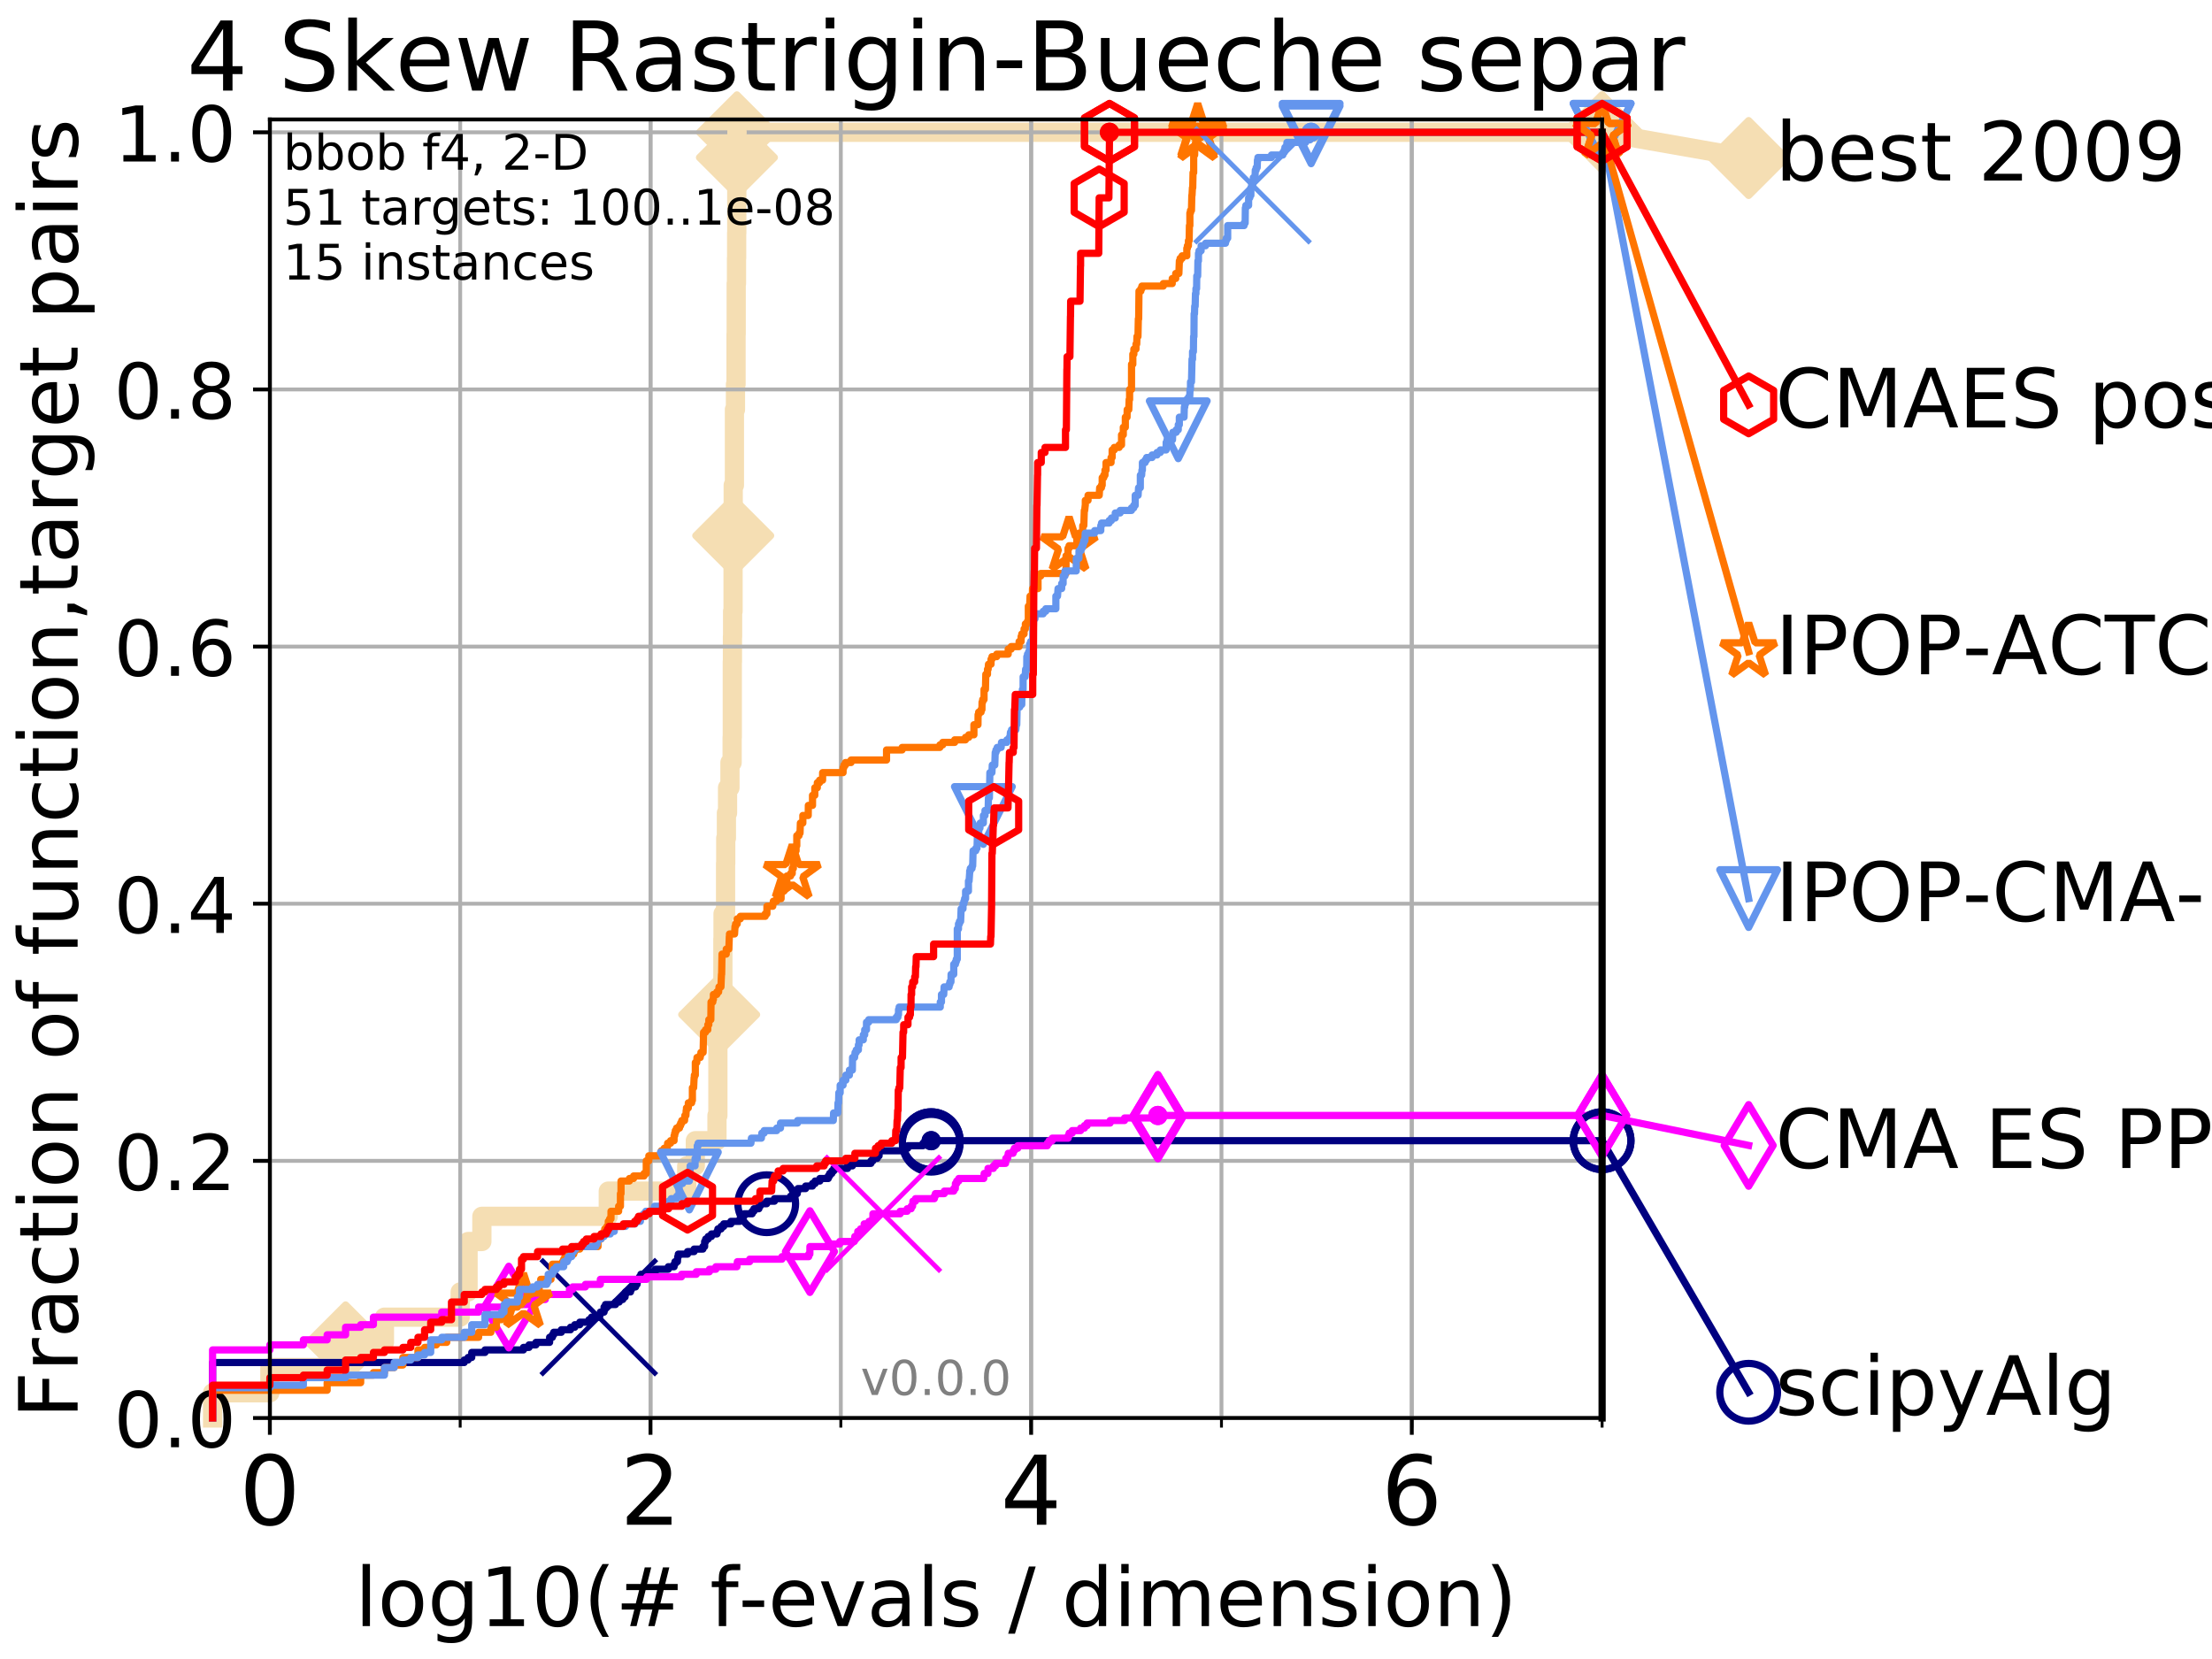 <?xml version="1.0" encoding="utf-8" standalone="no"?>
<!DOCTYPE svg PUBLIC "-//W3C//DTD SVG 1.1//EN"
  "http://www.w3.org/Graphics/SVG/1.1/DTD/svg11.dtd">
<!-- Created with matplotlib (http://matplotlib.org/) -->
<svg height="345pt" version="1.1" viewBox="0 0 460 345" width="460pt" xmlns="http://www.w3.org/2000/svg" xmlns:xlink="http://www.w3.org/1999/xlink">
 <defs>
  <style type="text/css">
*{stroke-linecap:butt;stroke-linejoin:round;}
  </style>
 </defs>
 <g id="figure_1">
  <g id="patch_1">
   <path d="M 0 345.6 
L 460.8 345.6 
L 460.8 0 
L 0 0 
z
" style="fill:#ffffff;"/>
  </g>
  <g id="axes_1">
   <g id="patch_2">
    <path d="M 56.12 294.88 
L 333.168 294.88 
L 333.168 24.84 
L 56.12 24.84 
z
" style="fill:#ffffff;"/>
   </g>
   <g id="line2d_1">
    <path d="M 44.206 294.88 
L 44.206 289.638 
L 56.12 289.638 
L 56.12 284.395 
L 71.87 284.395 
L 71.87 279.153 
L 79.949 279.153 
L 79.949 273.91 
L 95.698 273.91 
L 95.698 268.668 
L 97.337 268.668 
L 97.337 258.183 
L 100.208 258.183 
L 100.208 252.94 
L 126.496 252.94 
L 126.496 247.698 
L 142.81 247.698 
L 142.81 242.455 
L 144.598 242.455 
L 144.598 237.213 
L 149.1 237.213 
L 149.1 231.97 
L 149.292 231.97 
L 149.292 216.243 
L 149.556 216.243 
L 149.556 211 
L 149.742 211 
L 149.742 205.758 
L 150.325 205.758 
L 150.325 195.273 
L 150.36 195.273 
L 150.36 190.03 
L 150.888 190.03 
L 150.888 179.546 
L 150.923 179.546 
L 150.923 174.303 
L 151.061 174.303 
L 151.061 169.061 
L 151.299 169.061 
L 151.299 163.818 
L 151.799 163.818 
L 151.799 158.576 
L 152.253 158.576 
L 152.253 153.333 
L 152.285 153.333 
L 152.285 137.606 
L 152.317 137.606 
L 152.317 132.363 
L 152.349 132.363 
L 152.349 127.121 
L 152.444 127.121 
L 152.444 111.393 
L 152.476 111.393 
L 152.476 100.908 
L 152.727 100.908 
L 152.727 85.181 
L 152.944 85.181 
L 152.944 79.938 
L 153.066 79.938 
L 153.066 69.453 
L 153.097 69.453 
L 153.097 58.969 
L 153.158 58.969 
L 153.158 53.726 
L 153.188 53.726 
L 153.188 48.484 
L 153.218 48.484 
L 153.218 32.756 
L 153.248 32.756 
L 153.248 27.514 
L 333.168 27.514 
" style="fill:none;stroke:#f5deb3;stroke-linecap:square;stroke-width:4;"/>
   </g>
   <g id="line2d_2">
    <defs>
     <path d="M -0 7.778 
L 7.778 0 
L 0 -7.778 
L -7.778 -0 
z
" id="m2c936c9eb0" style="stroke:#f5deb3;stroke-linejoin:miter;stroke-width:1.5;"/>
    </defs>
    <g>
     <use style="fill:#f5deb3;stroke:#f5deb3;stroke-linejoin:miter;stroke-width:1.5;" x="71.87" xlink:href="#m2c936c9eb0" y="279.153"/>
     <use style="fill:#f5deb3;stroke:#f5deb3;stroke-linejoin:miter;stroke-width:1.5;" x="149.556" xlink:href="#m2c936c9eb0" y="211"/>
     <use style="fill:#f5deb3;stroke:#f5deb3;stroke-linejoin:miter;stroke-width:1.5;" x="152.476" xlink:href="#m2c936c9eb0" y="111.393"/>
     <use style="fill:#f5deb3;stroke:#f5deb3;stroke-linejoin:miter;stroke-width:1.5;" x="153.248" xlink:href="#m2c936c9eb0" y="32.756"/>
     <use style="fill:#f5deb3;stroke:#f5deb3;stroke-linejoin:miter;stroke-width:1.5;" x="153.248" xlink:href="#m2c936c9eb0" y="27.514"/>
     <use style="fill:#f5deb3;stroke:#f5deb3;stroke-linejoin:miter;stroke-width:1.5;" x="333.168" xlink:href="#m2c936c9eb0" y="27.514"/>
    </g>
   </g>
   <g id="line2d_3">
    <path style="fill:none;stroke:#f5deb3;stroke-linecap:square;stroke-width:4;"/>
    <g/>
   </g>
   <g id="line2d_4">
    <path d="M 333.168 27.514 
L 363.643 32.861 
" style="fill:none;stroke:#f5deb3;stroke-linecap:square;stroke-width:4;"/>
    <g>
     <use style="fill:#f5deb3;stroke:#f5deb3;stroke-linejoin:miter;stroke-width:1.5;" x="333.168" xlink:href="#m2c936c9eb0" y="27.514"/>
     <use style="fill:#f5deb3;stroke:#f5deb3;stroke-linejoin:miter;stroke-width:1.5;" x="363.643" xlink:href="#m2c936c9eb0" y="32.861"/>
    </g>
   </g>
   <g id="matplotlib.axis_1">
    <g id="xtick_1">
     <g id="line2d_5">
      <path clip-path="url(#p91a6b23fff)" d="M 56.12 294.88 
L 56.12 24.84 
" style="fill:none;stroke:#b0b0b0;stroke-linecap:square;stroke-width:0.8;"/>
     </g>
     <g id="line2d_6">
      <defs>
       <path d="M 0 0 
L 0 3.5 
" id="m815840ab37" style="stroke:#000000;stroke-width:0.8;"/>
      </defs>
      <g>
       <use style="stroke:#000000;stroke-width:0.8;" x="56.12" xlink:href="#m815840ab37" y="294.88"/>
      </g>
     </g>
     <g id="text_1">
      <!-- 0 -->
      <defs>
       <path d="M 31.781 66.406 
Q 24.172 66.406 20.328 58.906 
Q 16.5 51.422 16.5 36.375 
Q 16.5 21.391 20.328 13.891 
Q 24.172 6.391 31.781 6.391 
Q 39.453 6.391 43.281 13.891 
Q 47.125 21.391 47.125 36.375 
Q 47.125 51.422 43.281 58.906 
Q 39.453 66.406 31.781 66.406 
z
M 31.781 74.219 
Q 44.047 74.219 50.516 64.516 
Q 56.984 54.828 56.984 36.375 
Q 56.984 17.969 50.516 8.266 
Q 44.047 -1.422 31.781 -1.422 
Q 19.531 -1.422 13.062 8.266 
Q 6.594 17.969 6.594 36.375 
Q 6.594 54.828 13.062 64.516 
Q 19.531 74.219 31.781 74.219 
z
" id="DejaVuSans-30"/>
      </defs>
      <g transform="translate(49.758 317.077)scale(0.2 -0.2)">
       <use xlink:href="#DejaVuSans-30"/>
      </g>
     </g>
    </g>
    <g id="xtick_2">
     <g id="line2d_7">
      <path clip-path="url(#p91a6b23fff)" d="M 135.277 294.88 
L 135.277 24.84 
" style="fill:none;stroke:#b0b0b0;stroke-linecap:square;stroke-width:0.8;"/>
     </g>
     <g id="line2d_8">
      <g>
       <use style="stroke:#000000;stroke-width:0.8;" x="135.277" xlink:href="#m815840ab37" y="294.88"/>
      </g>
     </g>
     <g id="text_2">
      <!-- 2 -->
      <defs>
       <path d="M 19.188 8.297 
L 53.609 8.297 
L 53.609 0 
L 7.328 0 
L 7.328 8.297 
Q 12.938 14.109 22.625 23.891 
Q 32.328 33.688 34.812 36.531 
Q 39.547 41.844 41.422 45.531 
Q 43.312 49.219 43.312 52.781 
Q 43.312 58.594 39.234 62.25 
Q 35.156 65.922 28.609 65.922 
Q 23.969 65.922 18.812 64.312 
Q 13.672 62.703 7.812 59.422 
L 7.812 69.391 
Q 13.766 71.781 18.938 73 
Q 24.125 74.219 28.422 74.219 
Q 39.75 74.219 46.484 68.547 
Q 53.219 62.891 53.219 53.422 
Q 53.219 48.922 51.531 44.891 
Q 49.859 40.875 45.406 35.406 
Q 44.188 33.984 37.641 27.219 
Q 31.109 20.453 19.188 8.297 
z
" id="DejaVuSans-32"/>
      </defs>
      <g transform="translate(128.914 317.077)scale(0.2 -0.2)">
       <use xlink:href="#DejaVuSans-32"/>
      </g>
     </g>
    </g>
    <g id="xtick_3">
     <g id="line2d_9">
      <path clip-path="url(#p91a6b23fff)" d="M 214.433 294.88 
L 214.433 24.84 
" style="fill:none;stroke:#b0b0b0;stroke-linecap:square;stroke-width:0.8;"/>
     </g>
     <g id="line2d_10">
      <g>
       <use style="stroke:#000000;stroke-width:0.8;" x="214.433" xlink:href="#m815840ab37" y="294.88"/>
      </g>
     </g>
     <g id="text_3">
      <!-- 4 -->
      <defs>
       <path d="M 37.797 64.312 
L 12.891 25.391 
L 37.797 25.391 
z
M 35.203 72.906 
L 47.609 72.906 
L 47.609 25.391 
L 58.016 25.391 
L 58.016 17.188 
L 47.609 17.188 
L 47.609 0 
L 37.797 0 
L 37.797 17.188 
L 4.891 17.188 
L 4.891 26.703 
z
" id="DejaVuSans-34"/>
      </defs>
      <g transform="translate(208.071 317.077)scale(0.2 -0.2)">
       <use xlink:href="#DejaVuSans-34"/>
      </g>
     </g>
    </g>
    <g id="xtick_4">
     <g id="line2d_11">
      <path clip-path="url(#p91a6b23fff)" d="M 293.59 294.88 
L 293.59 24.84 
" style="fill:none;stroke:#b0b0b0;stroke-linecap:square;stroke-width:0.8;"/>
     </g>
     <g id="line2d_12">
      <g>
       <use style="stroke:#000000;stroke-width:0.8;" x="293.59" xlink:href="#m815840ab37" y="294.88"/>
      </g>
     </g>
     <g id="text_4">
      <!-- 6 -->
      <defs>
       <path d="M 33.016 40.375 
Q 26.375 40.375 22.484 35.828 
Q 18.609 31.297 18.609 23.391 
Q 18.609 15.531 22.484 10.953 
Q 26.375 6.391 33.016 6.391 
Q 39.656 6.391 43.531 10.953 
Q 47.406 15.531 47.406 23.391 
Q 47.406 31.297 43.531 35.828 
Q 39.656 40.375 33.016 40.375 
z
M 52.594 71.297 
L 52.594 62.312 
Q 48.875 64.062 45.094 64.984 
Q 41.312 65.922 37.594 65.922 
Q 27.828 65.922 22.672 59.328 
Q 17.531 52.734 16.797 39.406 
Q 19.672 43.656 24.016 45.922 
Q 28.375 48.188 33.594 48.188 
Q 44.578 48.188 50.953 41.516 
Q 57.328 34.859 57.328 23.391 
Q 57.328 12.156 50.688 5.359 
Q 44.047 -1.422 33.016 -1.422 
Q 20.359 -1.422 13.672 8.266 
Q 6.984 17.969 6.984 36.375 
Q 6.984 53.656 15.188 63.938 
Q 23.391 74.219 37.203 74.219 
Q 40.922 74.219 44.703 73.484 
Q 48.484 72.75 52.594 71.297 
z
" id="DejaVuSans-36"/>
      </defs>
      <g transform="translate(287.227 317.077)scale(0.2 -0.2)">
       <use xlink:href="#DejaVuSans-36"/>
      </g>
     </g>
    </g>
    <g id="xtick_5">
     <g id="line2d_13">
      <path clip-path="url(#p91a6b23fff)" d="M 56.12 294.88 
L 56.12 24.84 
" style="fill:none;stroke:#b0b0b0;stroke-linecap:square;stroke-width:0.8;"/>
     </g>
     <g id="line2d_14">
      <defs>
       <path d="M 0 0 
L 0 2 
" id="ma1ce6b0226" style="stroke:#000000;stroke-width:0.6;"/>
      </defs>
      <g>
       <use style="stroke:#000000;stroke-width:0.6;" x="56.12" xlink:href="#ma1ce6b0226" y="294.88"/>
      </g>
     </g>
    </g>
    <g id="xtick_6">
     <g id="line2d_15">
      <path clip-path="url(#p91a6b23fff)" d="M 95.698 294.88 
L 95.698 24.84 
" style="fill:none;stroke:#b0b0b0;stroke-linecap:square;stroke-width:0.8;"/>
     </g>
     <g id="line2d_16">
      <g>
       <use style="stroke:#000000;stroke-width:0.6;" x="95.698" xlink:href="#ma1ce6b0226" y="294.88"/>
      </g>
     </g>
    </g>
    <g id="xtick_7">
     <g id="line2d_17">
      <path clip-path="url(#p91a6b23fff)" d="M 135.277 294.88 
L 135.277 24.84 
" style="fill:none;stroke:#b0b0b0;stroke-linecap:square;stroke-width:0.8;"/>
     </g>
     <g id="line2d_18">
      <g>
       <use style="stroke:#000000;stroke-width:0.6;" x="135.277" xlink:href="#ma1ce6b0226" y="294.88"/>
      </g>
     </g>
    </g>
    <g id="xtick_8">
     <g id="line2d_19">
      <path clip-path="url(#p91a6b23fff)" d="M 174.855 294.88 
L 174.855 24.84 
" style="fill:none;stroke:#b0b0b0;stroke-linecap:square;stroke-width:0.8;"/>
     </g>
     <g id="line2d_20">
      <g>
       <use style="stroke:#000000;stroke-width:0.6;" x="174.855" xlink:href="#ma1ce6b0226" y="294.88"/>
      </g>
     </g>
    </g>
    <g id="xtick_9">
     <g id="line2d_21">
      <path clip-path="url(#p91a6b23fff)" d="M 214.433 294.88 
L 214.433 24.84 
" style="fill:none;stroke:#b0b0b0;stroke-linecap:square;stroke-width:0.8;"/>
     </g>
     <g id="line2d_22">
      <g>
       <use style="stroke:#000000;stroke-width:0.6;" x="214.433" xlink:href="#ma1ce6b0226" y="294.88"/>
      </g>
     </g>
    </g>
    <g id="xtick_10">
     <g id="line2d_23">
      <path clip-path="url(#p91a6b23fff)" d="M 254.011 294.88 
L 254.011 24.84 
" style="fill:none;stroke:#b0b0b0;stroke-linecap:square;stroke-width:0.8;"/>
     </g>
     <g id="line2d_24">
      <g>
       <use style="stroke:#000000;stroke-width:0.6;" x="254.011" xlink:href="#ma1ce6b0226" y="294.88"/>
      </g>
     </g>
    </g>
    <g id="xtick_11">
     <g id="line2d_25">
      <path clip-path="url(#p91a6b23fff)" d="M 293.59 294.88 
L 293.59 24.84 
" style="fill:none;stroke:#b0b0b0;stroke-linecap:square;stroke-width:0.8;"/>
     </g>
     <g id="line2d_26">
      <g>
       <use style="stroke:#000000;stroke-width:0.6;" x="293.59" xlink:href="#ma1ce6b0226" y="294.88"/>
      </g>
     </g>
    </g>
    <g id="xtick_12">
     <g id="line2d_27">
      <path clip-path="url(#p91a6b23fff)" d="M 333.168 294.88 
L 333.168 24.84 
" style="fill:none;stroke:#b0b0b0;stroke-linecap:square;stroke-width:0.8;"/>
     </g>
     <g id="line2d_28">
      <g>
       <use style="stroke:#000000;stroke-width:0.6;" x="333.168" xlink:href="#ma1ce6b0226" y="294.88"/>
      </g>
     </g>
    </g>
    <g id="text_5">
     <!-- log10(# f-evals / dimension) -->
     <defs>
      <path d="M 9.422 75.984 
L 18.406 75.984 
L 18.406 0 
L 9.422 0 
z
" id="DejaVuSans-6c"/>
      <path d="M 30.609 48.391 
Q 23.391 48.391 19.188 42.75 
Q 14.984 37.109 14.984 27.297 
Q 14.984 17.484 19.156 11.844 
Q 23.344 6.203 30.609 6.203 
Q 37.797 6.203 41.984 11.859 
Q 46.188 17.531 46.188 27.297 
Q 46.188 37.016 41.984 42.703 
Q 37.797 48.391 30.609 48.391 
z
M 30.609 56 
Q 42.328 56 49.016 48.375 
Q 55.719 40.766 55.719 27.297 
Q 55.719 13.875 49.016 6.219 
Q 42.328 -1.422 30.609 -1.422 
Q 18.844 -1.422 12.172 6.219 
Q 5.516 13.875 5.516 27.297 
Q 5.516 40.766 12.172 48.375 
Q 18.844 56 30.609 56 
z
" id="DejaVuSans-6f"/>
      <path d="M 45.406 27.984 
Q 45.406 37.75 41.375 43.109 
Q 37.359 48.484 30.078 48.484 
Q 22.859 48.484 18.828 43.109 
Q 14.797 37.75 14.797 27.984 
Q 14.797 18.266 18.828 12.891 
Q 22.859 7.516 30.078 7.516 
Q 37.359 7.516 41.375 12.891 
Q 45.406 18.266 45.406 27.984 
z
M 54.391 6.781 
Q 54.391 -7.172 48.188 -13.984 
Q 42 -20.797 29.203 -20.797 
Q 24.469 -20.797 20.266 -20.094 
Q 16.062 -19.391 12.109 -17.922 
L 12.109 -9.188 
Q 16.062 -11.328 19.922 -12.344 
Q 23.781 -13.375 27.781 -13.375 
Q 36.625 -13.375 41.016 -8.766 
Q 45.406 -4.156 45.406 5.172 
L 45.406 9.625 
Q 42.625 4.781 38.281 2.391 
Q 33.938 0 27.875 0 
Q 17.828 0 11.672 7.656 
Q 5.516 15.328 5.516 27.984 
Q 5.516 40.672 11.672 48.328 
Q 17.828 56 27.875 56 
Q 33.938 56 38.281 53.609 
Q 42.625 51.219 45.406 46.391 
L 45.406 54.688 
L 54.391 54.688 
z
" id="DejaVuSans-67"/>
      <path d="M 12.406 8.297 
L 28.516 8.297 
L 28.516 63.922 
L 10.984 60.406 
L 10.984 69.391 
L 28.422 72.906 
L 38.281 72.906 
L 38.281 8.297 
L 54.391 8.297 
L 54.391 0 
L 12.406 0 
z
" id="DejaVuSans-31"/>
      <path d="M 31 75.875 
Q 24.469 64.656 21.281 53.656 
Q 18.109 42.672 18.109 31.391 
Q 18.109 20.125 21.312 9.062 
Q 24.516 -2 31 -13.188 
L 23.188 -13.188 
Q 15.875 -1.703 12.234 9.375 
Q 8.594 20.453 8.594 31.391 
Q 8.594 42.281 12.203 53.312 
Q 15.828 64.359 23.188 75.875 
z
" id="DejaVuSans-28"/>
      <path d="M 51.125 44 
L 36.922 44 
L 32.812 27.688 
L 47.125 27.688 
z
M 43.797 71.781 
L 38.719 51.516 
L 52.984 51.516 
L 58.109 71.781 
L 65.922 71.781 
L 60.891 51.516 
L 76.125 51.516 
L 76.125 44 
L 58.984 44 
L 54.984 27.688 
L 70.516 27.688 
L 70.516 20.219 
L 53.078 20.219 
L 48 0 
L 40.188 0 
L 45.219 20.219 
L 30.906 20.219 
L 25.875 0 
L 18.016 0 
L 23.094 20.219 
L 7.719 20.219 
L 7.719 27.688 
L 24.906 27.688 
L 29 44 
L 13.281 44 
L 13.281 51.516 
L 30.906 51.516 
L 35.891 71.781 
z
" id="DejaVuSans-23"/>
      <path id="DejaVuSans-20"/>
      <path d="M 37.109 75.984 
L 37.109 68.5 
L 28.516 68.5 
Q 23.688 68.5 21.797 66.547 
Q 19.922 64.594 19.922 59.516 
L 19.922 54.688 
L 34.719 54.688 
L 34.719 47.703 
L 19.922 47.703 
L 19.922 0 
L 10.891 0 
L 10.891 47.703 
L 2.297 47.703 
L 2.297 54.688 
L 10.891 54.688 
L 10.891 58.5 
Q 10.891 67.625 15.141 71.797 
Q 19.391 75.984 28.609 75.984 
z
" id="DejaVuSans-66"/>
      <path d="M 4.891 31.391 
L 31.203 31.391 
L 31.203 23.391 
L 4.891 23.391 
z
" id="DejaVuSans-2d"/>
      <path d="M 56.203 29.594 
L 56.203 25.203 
L 14.891 25.203 
Q 15.484 15.922 20.484 11.062 
Q 25.484 6.203 34.422 6.203 
Q 39.594 6.203 44.453 7.469 
Q 49.312 8.734 54.109 11.281 
L 54.109 2.781 
Q 49.266 0.734 44.188 -0.344 
Q 39.109 -1.422 33.891 -1.422 
Q 20.797 -1.422 13.156 6.188 
Q 5.516 13.812 5.516 26.812 
Q 5.516 40.234 12.766 48.109 
Q 20.016 56 32.328 56 
Q 43.359 56 49.781 48.891 
Q 56.203 41.797 56.203 29.594 
z
M 47.219 32.234 
Q 47.125 39.594 43.094 43.984 
Q 39.062 48.391 32.422 48.391 
Q 24.906 48.391 20.391 44.141 
Q 15.875 39.891 15.188 32.172 
z
" id="DejaVuSans-65"/>
      <path d="M 2.984 54.688 
L 12.5 54.688 
L 29.594 8.797 
L 46.688 54.688 
L 56.203 54.688 
L 35.688 0 
L 23.484 0 
z
" id="DejaVuSans-76"/>
      <path d="M 34.281 27.484 
Q 23.391 27.484 19.188 25 
Q 14.984 22.516 14.984 16.5 
Q 14.984 11.719 18.141 8.906 
Q 21.297 6.109 26.703 6.109 
Q 34.188 6.109 38.703 11.406 
Q 43.219 16.703 43.219 25.484 
L 43.219 27.484 
z
M 52.203 31.203 
L 52.203 0 
L 43.219 0 
L 43.219 8.297 
Q 40.141 3.328 35.547 0.953 
Q 30.953 -1.422 24.312 -1.422 
Q 15.922 -1.422 10.953 3.297 
Q 6 8.016 6 15.922 
Q 6 25.141 12.172 29.828 
Q 18.359 34.516 30.609 34.516 
L 43.219 34.516 
L 43.219 35.406 
Q 43.219 41.609 39.141 45 
Q 35.062 48.391 27.688 48.391 
Q 23 48.391 18.547 47.266 
Q 14.109 46.141 10.016 43.891 
L 10.016 52.203 
Q 14.938 54.109 19.578 55.047 
Q 24.219 56 28.609 56 
Q 40.484 56 46.344 49.844 
Q 52.203 43.703 52.203 31.203 
z
" id="DejaVuSans-61"/>
      <path d="M 44.281 53.078 
L 44.281 44.578 
Q 40.484 46.531 36.375 47.5 
Q 32.281 48.484 27.875 48.484 
Q 21.188 48.484 17.844 46.438 
Q 14.5 44.391 14.5 40.281 
Q 14.5 37.156 16.891 35.375 
Q 19.281 33.594 26.516 31.984 
L 29.594 31.297 
Q 39.156 29.25 43.188 25.516 
Q 47.219 21.781 47.219 15.094 
Q 47.219 7.469 41.188 3.016 
Q 35.156 -1.422 24.609 -1.422 
Q 20.219 -1.422 15.453 -0.562 
Q 10.688 0.297 5.422 2 
L 5.422 11.281 
Q 10.406 8.688 15.234 7.391 
Q 20.062 6.109 24.812 6.109 
Q 31.156 6.109 34.562 8.281 
Q 37.984 10.453 37.984 14.406 
Q 37.984 18.062 35.516 20.016 
Q 33.062 21.969 24.703 23.781 
L 21.578 24.516 
Q 13.234 26.266 9.516 29.906 
Q 5.812 33.547 5.812 39.891 
Q 5.812 47.609 11.281 51.797 
Q 16.75 56 26.812 56 
Q 31.781 56 36.172 55.266 
Q 40.578 54.547 44.281 53.078 
z
" id="DejaVuSans-73"/>
      <path d="M 25.391 72.906 
L 33.688 72.906 
L 8.297 -9.281 
L 0 -9.281 
z
" id="DejaVuSans-2f"/>
      <path d="M 45.406 46.391 
L 45.406 75.984 
L 54.391 75.984 
L 54.391 0 
L 45.406 0 
L 45.406 8.203 
Q 42.578 3.328 38.25 0.953 
Q 33.938 -1.422 27.875 -1.422 
Q 17.969 -1.422 11.734 6.484 
Q 5.516 14.406 5.516 27.297 
Q 5.516 40.188 11.734 48.094 
Q 17.969 56 27.875 56 
Q 33.938 56 38.25 53.625 
Q 42.578 51.266 45.406 46.391 
z
M 14.797 27.297 
Q 14.797 17.391 18.875 11.75 
Q 22.953 6.109 30.078 6.109 
Q 37.203 6.109 41.297 11.75 
Q 45.406 17.391 45.406 27.297 
Q 45.406 37.203 41.297 42.844 
Q 37.203 48.484 30.078 48.484 
Q 22.953 48.484 18.875 42.844 
Q 14.797 37.203 14.797 27.297 
z
" id="DejaVuSans-64"/>
      <path d="M 9.422 54.688 
L 18.406 54.688 
L 18.406 0 
L 9.422 0 
z
M 9.422 75.984 
L 18.406 75.984 
L 18.406 64.594 
L 9.422 64.594 
z
" id="DejaVuSans-69"/>
      <path d="M 52 44.188 
Q 55.375 50.25 60.062 53.125 
Q 64.75 56 71.094 56 
Q 79.641 56 84.281 50.016 
Q 88.922 44.047 88.922 33.016 
L 88.922 0 
L 79.891 0 
L 79.891 32.719 
Q 79.891 40.578 77.094 44.375 
Q 74.312 48.188 68.609 48.188 
Q 61.625 48.188 57.562 43.547 
Q 53.516 38.922 53.516 30.906 
L 53.516 0 
L 44.484 0 
L 44.484 32.719 
Q 44.484 40.625 41.703 44.406 
Q 38.922 48.188 33.109 48.188 
Q 26.219 48.188 22.156 43.531 
Q 18.109 38.875 18.109 30.906 
L 18.109 0 
L 9.078 0 
L 9.078 54.688 
L 18.109 54.688 
L 18.109 46.188 
Q 21.188 51.219 25.484 53.609 
Q 29.781 56 35.688 56 
Q 41.656 56 45.828 52.969 
Q 50 49.953 52 44.188 
z
" id="DejaVuSans-6d"/>
      <path d="M 54.891 33.016 
L 54.891 0 
L 45.906 0 
L 45.906 32.719 
Q 45.906 40.484 42.875 44.328 
Q 39.844 48.188 33.797 48.188 
Q 26.516 48.188 22.312 43.547 
Q 18.109 38.922 18.109 30.906 
L 18.109 0 
L 9.078 0 
L 9.078 54.688 
L 18.109 54.688 
L 18.109 46.188 
Q 21.344 51.125 25.703 53.562 
Q 30.078 56 35.797 56 
Q 45.219 56 50.047 50.172 
Q 54.891 44.344 54.891 33.016 
z
" id="DejaVuSans-6e"/>
      <path d="M 8.016 75.875 
L 15.828 75.875 
Q 23.141 64.359 26.781 53.312 
Q 30.422 42.281 30.422 31.391 
Q 30.422 20.453 26.781 9.375 
Q 23.141 -1.703 15.828 -13.188 
L 8.016 -13.188 
Q 14.5 -2 17.703 9.062 
Q 20.906 20.125 20.906 31.391 
Q 20.906 42.672 17.703 53.656 
Q 14.5 64.656 8.016 75.875 
z
" id="DejaVuSans-29"/>
     </defs>
     <g transform="translate(73.803 338.154)scale(0.17 -0.17)">
      <use xlink:href="#DejaVuSans-6c"/>
      <use x="27.783" xlink:href="#DejaVuSans-6f"/>
      <use x="88.965" xlink:href="#DejaVuSans-67"/>
      <use x="152.441" xlink:href="#DejaVuSans-31"/>
      <use x="216.064" xlink:href="#DejaVuSans-30"/>
      <use x="279.688" xlink:href="#DejaVuSans-28"/>
      <use x="318.701" xlink:href="#DejaVuSans-23"/>
      <use x="402.49" xlink:href="#DejaVuSans-20"/>
      <use x="434.277" xlink:href="#DejaVuSans-66"/>
      <use x="469.404" xlink:href="#DejaVuSans-2d"/>
      <use x="505.488" xlink:href="#DejaVuSans-65"/>
      <use x="567.012" xlink:href="#DejaVuSans-76"/>
      <use x="626.191" xlink:href="#DejaVuSans-61"/>
      <use x="687.471" xlink:href="#DejaVuSans-6c"/>
      <use x="715.254" xlink:href="#DejaVuSans-73"/>
      <use x="767.354" xlink:href="#DejaVuSans-20"/>
      <use x="799.141" xlink:href="#DejaVuSans-2f"/>
      <use x="832.832" xlink:href="#DejaVuSans-20"/>
      <use x="864.619" xlink:href="#DejaVuSans-64"/>
      <use x="928.096" xlink:href="#DejaVuSans-69"/>
      <use x="955.879" xlink:href="#DejaVuSans-6d"/>
      <use x="1053.291" xlink:href="#DejaVuSans-65"/>
      <use x="1114.814" xlink:href="#DejaVuSans-6e"/>
      <use x="1178.193" xlink:href="#DejaVuSans-73"/>
      <use x="1230.293" xlink:href="#DejaVuSans-69"/>
      <use x="1258.076" xlink:href="#DejaVuSans-6f"/>
      <use x="1319.258" xlink:href="#DejaVuSans-6e"/>
      <use x="1382.637" xlink:href="#DejaVuSans-29"/>
     </g>
    </g>
   </g>
   <g id="matplotlib.axis_2">
    <g id="ytick_1">
     <g id="line2d_29">
      <path clip-path="url(#p91a6b23fff)" d="M 56.12 294.88 
L 333.168 294.88 
" style="fill:none;stroke:#b0b0b0;stroke-linecap:square;stroke-width:0.8;"/>
     </g>
     <g id="line2d_30">
      <defs>
       <path d="M 0 0 
L -3.5 0 
" id="m95c253ff88" style="stroke:#000000;stroke-width:0.8;"/>
      </defs>
      <g>
       <use style="stroke:#000000;stroke-width:0.8;" x="56.12" xlink:href="#m95c253ff88" y="294.88"/>
      </g>
     </g>
     <g id="text_6">
      <!-- 0.0 -->
      <defs>
       <path d="M 10.688 12.406 
L 21 12.406 
L 21 0 
L 10.688 0 
z
" id="DejaVuSans-2e"/>
      </defs>
      <g transform="translate(23.675 300.959)scale(0.16 -0.16)">
       <use xlink:href="#DejaVuSans-30"/>
       <use x="63.623" xlink:href="#DejaVuSans-2e"/>
       <use x="95.41" xlink:href="#DejaVuSans-30"/>
      </g>
     </g>
    </g>
    <g id="ytick_2">
     <g id="line2d_31">
      <path clip-path="url(#p91a6b23fff)" d="M 56.12 241.407 
L 333.168 241.407 
" style="fill:none;stroke:#b0b0b0;stroke-linecap:square;stroke-width:0.8;"/>
     </g>
     <g id="line2d_32">
      <g>
       <use style="stroke:#000000;stroke-width:0.8;" x="56.12" xlink:href="#m95c253ff88" y="241.407"/>
      </g>
     </g>
     <g id="text_7">
      <!-- 0.2 -->
      <g transform="translate(23.675 247.485)scale(0.16 -0.16)">
       <use xlink:href="#DejaVuSans-30"/>
       <use x="63.623" xlink:href="#DejaVuSans-2e"/>
       <use x="95.41" xlink:href="#DejaVuSans-32"/>
      </g>
     </g>
    </g>
    <g id="ytick_3">
     <g id="line2d_33">
      <path clip-path="url(#p91a6b23fff)" d="M 56.12 187.933 
L 333.168 187.933 
" style="fill:none;stroke:#b0b0b0;stroke-linecap:square;stroke-width:0.8;"/>
     </g>
     <g id="line2d_34">
      <g>
       <use style="stroke:#000000;stroke-width:0.8;" x="56.12" xlink:href="#m95c253ff88" y="187.933"/>
      </g>
     </g>
     <g id="text_8">
      <!-- 0.4 -->
      <g transform="translate(23.675 194.012)scale(0.16 -0.16)">
       <use xlink:href="#DejaVuSans-30"/>
       <use x="63.623" xlink:href="#DejaVuSans-2e"/>
       <use x="95.41" xlink:href="#DejaVuSans-34"/>
      </g>
     </g>
    </g>
    <g id="ytick_4">
     <g id="line2d_35">
      <path clip-path="url(#p91a6b23fff)" d="M 56.12 134.46 
L 333.168 134.46 
" style="fill:none;stroke:#b0b0b0;stroke-linecap:square;stroke-width:0.8;"/>
     </g>
     <g id="line2d_36">
      <g>
       <use style="stroke:#000000;stroke-width:0.8;" x="56.12" xlink:href="#m95c253ff88" y="134.46"/>
      </g>
     </g>
     <g id="text_9">
      <!-- 0.6 -->
      <g transform="translate(23.675 140.539)scale(0.16 -0.16)">
       <use xlink:href="#DejaVuSans-30"/>
       <use x="63.623" xlink:href="#DejaVuSans-2e"/>
       <use x="95.41" xlink:href="#DejaVuSans-36"/>
      </g>
     </g>
    </g>
    <g id="ytick_5">
     <g id="line2d_37">
      <path clip-path="url(#p91a6b23fff)" d="M 56.12 80.987 
L 333.168 80.987 
" style="fill:none;stroke:#b0b0b0;stroke-linecap:square;stroke-width:0.8;"/>
     </g>
     <g id="line2d_38">
      <g>
       <use style="stroke:#000000;stroke-width:0.8;" x="56.12" xlink:href="#m95c253ff88" y="80.987"/>
      </g>
     </g>
     <g id="text_10">
      <!-- 0.8 -->
      <defs>
       <path d="M 31.781 34.625 
Q 24.75 34.625 20.719 30.859 
Q 16.703 27.094 16.703 20.516 
Q 16.703 13.922 20.719 10.156 
Q 24.75 6.391 31.781 6.391 
Q 38.812 6.391 42.859 10.172 
Q 46.922 13.969 46.922 20.516 
Q 46.922 27.094 42.891 30.859 
Q 38.875 34.625 31.781 34.625 
z
M 21.922 38.812 
Q 15.578 40.375 12.031 44.719 
Q 8.5 49.078 8.5 55.328 
Q 8.5 64.062 14.719 69.141 
Q 20.953 74.219 31.781 74.219 
Q 42.672 74.219 48.875 69.141 
Q 55.078 64.062 55.078 55.328 
Q 55.078 49.078 51.531 44.719 
Q 48 40.375 41.703 38.812 
Q 48.828 37.156 52.797 32.312 
Q 56.781 27.484 56.781 20.516 
Q 56.781 9.906 50.312 4.234 
Q 43.844 -1.422 31.781 -1.422 
Q 19.734 -1.422 13.25 4.234 
Q 6.781 9.906 6.781 20.516 
Q 6.781 27.484 10.781 32.312 
Q 14.797 37.156 21.922 38.812 
z
M 18.312 54.391 
Q 18.312 48.734 21.844 45.562 
Q 25.391 42.391 31.781 42.391 
Q 38.141 42.391 41.719 45.562 
Q 45.312 48.734 45.312 54.391 
Q 45.312 60.062 41.719 63.234 
Q 38.141 66.406 31.781 66.406 
Q 25.391 66.406 21.844 63.234 
Q 18.312 60.062 18.312 54.391 
z
" id="DejaVuSans-38"/>
      </defs>
      <g transform="translate(23.675 87.066)scale(0.16 -0.16)">
       <use xlink:href="#DejaVuSans-30"/>
       <use x="63.623" xlink:href="#DejaVuSans-2e"/>
       <use x="95.41" xlink:href="#DejaVuSans-38"/>
      </g>
     </g>
    </g>
    <g id="ytick_6">
     <g id="line2d_39">
      <path clip-path="url(#p91a6b23fff)" d="M 56.12 27.514 
L 333.168 27.514 
" style="fill:none;stroke:#b0b0b0;stroke-linecap:square;stroke-width:0.8;"/>
     </g>
     <g id="line2d_40">
      <g>
       <use style="stroke:#000000;stroke-width:0.8;" x="56.12" xlink:href="#m95c253ff88" y="27.514"/>
      </g>
     </g>
     <g id="text_11">
      <!-- 1.0 -->
      <g transform="translate(23.675 33.592)scale(0.16 -0.16)">
       <use xlink:href="#DejaVuSans-31"/>
       <use x="63.623" xlink:href="#DejaVuSans-2e"/>
       <use x="95.41" xlink:href="#DejaVuSans-30"/>
      </g>
     </g>
    </g>
    <g id="text_12">
     <!-- Fraction of function,target pairs -->
     <defs>
      <path d="M 9.812 72.906 
L 51.703 72.906 
L 51.703 64.594 
L 19.672 64.594 
L 19.672 43.109 
L 48.578 43.109 
L 48.578 34.812 
L 19.672 34.812 
L 19.672 0 
L 9.812 0 
z
" id="DejaVuSans-46"/>
      <path d="M 41.109 46.297 
Q 39.594 47.172 37.812 47.578 
Q 36.031 48 33.891 48 
Q 26.266 48 22.188 43.047 
Q 18.109 38.094 18.109 28.812 
L 18.109 0 
L 9.078 0 
L 9.078 54.688 
L 18.109 54.688 
L 18.109 46.188 
Q 20.953 51.172 25.484 53.578 
Q 30.031 56 36.531 56 
Q 37.453 56 38.578 55.875 
Q 39.703 55.766 41.062 55.516 
z
" id="DejaVuSans-72"/>
      <path d="M 48.781 52.594 
L 48.781 44.188 
Q 44.969 46.297 41.141 47.344 
Q 37.312 48.391 33.406 48.391 
Q 24.656 48.391 19.812 42.844 
Q 14.984 37.312 14.984 27.297 
Q 14.984 17.281 19.812 11.734 
Q 24.656 6.203 33.406 6.203 
Q 37.312 6.203 41.141 7.25 
Q 44.969 8.297 48.781 10.406 
L 48.781 2.094 
Q 45.016 0.344 40.984 -0.531 
Q 36.969 -1.422 32.422 -1.422 
Q 20.062 -1.422 12.781 6.344 
Q 5.516 14.109 5.516 27.297 
Q 5.516 40.672 12.859 48.328 
Q 20.219 56 33.016 56 
Q 37.156 56 41.109 55.141 
Q 45.062 54.297 48.781 52.594 
z
" id="DejaVuSans-63"/>
      <path d="M 18.312 70.219 
L 18.312 54.688 
L 36.812 54.688 
L 36.812 47.703 
L 18.312 47.703 
L 18.312 18.016 
Q 18.312 11.328 20.141 9.422 
Q 21.969 7.516 27.594 7.516 
L 36.812 7.516 
L 36.812 0 
L 27.594 0 
Q 17.188 0 13.234 3.875 
Q 9.281 7.766 9.281 18.016 
L 9.281 47.703 
L 2.688 47.703 
L 2.688 54.688 
L 9.281 54.688 
L 9.281 70.219 
z
" id="DejaVuSans-74"/>
      <path d="M 8.5 21.578 
L 8.5 54.688 
L 17.484 54.688 
L 17.484 21.922 
Q 17.484 14.156 20.5 10.266 
Q 23.531 6.391 29.594 6.391 
Q 36.859 6.391 41.078 11.031 
Q 45.312 15.672 45.312 23.688 
L 45.312 54.688 
L 54.297 54.688 
L 54.297 0 
L 45.312 0 
L 45.312 8.406 
Q 42.047 3.422 37.719 1 
Q 33.406 -1.422 27.688 -1.422 
Q 18.266 -1.422 13.375 4.438 
Q 8.5 10.297 8.5 21.578 
z
M 31.109 56 
z
" id="DejaVuSans-75"/>
      <path d="M 11.719 12.406 
L 22.016 12.406 
L 22.016 4 
L 14.016 -11.625 
L 7.719 -11.625 
L 11.719 4 
z
" id="DejaVuSans-2c"/>
      <path d="M 18.109 8.203 
L 18.109 -20.797 
L 9.078 -20.797 
L 9.078 54.688 
L 18.109 54.688 
L 18.109 46.391 
Q 20.953 51.266 25.266 53.625 
Q 29.594 56 35.594 56 
Q 45.562 56 51.781 48.094 
Q 58.016 40.188 58.016 27.297 
Q 58.016 14.406 51.781 6.484 
Q 45.562 -1.422 35.594 -1.422 
Q 29.594 -1.422 25.266 0.953 
Q 20.953 3.328 18.109 8.203 
z
M 48.688 27.297 
Q 48.688 37.203 44.609 42.844 
Q 40.531 48.484 33.406 48.484 
Q 26.266 48.484 22.188 42.844 
Q 18.109 37.203 18.109 27.297 
Q 18.109 17.391 22.188 11.75 
Q 26.266 6.109 33.406 6.109 
Q 40.531 6.109 44.609 11.75 
Q 48.688 17.391 48.688 27.297 
z
" id="DejaVuSans-70"/>
     </defs>
     <g transform="translate(16.14 294.999)rotate(-90)scale(0.17 -0.17)">
      <use xlink:href="#DejaVuSans-46"/>
      <use x="57.41" xlink:href="#DejaVuSans-72"/>
      <use x="98.523" xlink:href="#DejaVuSans-61"/>
      <use x="159.803" xlink:href="#DejaVuSans-63"/>
      <use x="214.783" xlink:href="#DejaVuSans-74"/>
      <use x="253.992" xlink:href="#DejaVuSans-69"/>
      <use x="281.775" xlink:href="#DejaVuSans-6f"/>
      <use x="342.957" xlink:href="#DejaVuSans-6e"/>
      <use x="406.336" xlink:href="#DejaVuSans-20"/>
      <use x="438.123" xlink:href="#DejaVuSans-6f"/>
      <use x="499.305" xlink:href="#DejaVuSans-66"/>
      <use x="534.51" xlink:href="#DejaVuSans-20"/>
      <use x="566.297" xlink:href="#DejaVuSans-66"/>
      <use x="601.502" xlink:href="#DejaVuSans-75"/>
      <use x="664.881" xlink:href="#DejaVuSans-6e"/>
      <use x="728.26" xlink:href="#DejaVuSans-63"/>
      <use x="783.24" xlink:href="#DejaVuSans-74"/>
      <use x="822.449" xlink:href="#DejaVuSans-69"/>
      <use x="850.232" xlink:href="#DejaVuSans-6f"/>
      <use x="911.414" xlink:href="#DejaVuSans-6e"/>
      <use x="974.793" xlink:href="#DejaVuSans-2c"/>
      <use x="1006.58" xlink:href="#DejaVuSans-74"/>
      <use x="1045.789" xlink:href="#DejaVuSans-61"/>
      <use x="1107.068" xlink:href="#DejaVuSans-72"/>
      <use x="1148.166" xlink:href="#DejaVuSans-67"/>
      <use x="1211.643" xlink:href="#DejaVuSans-65"/>
      <use x="1273.166" xlink:href="#DejaVuSans-74"/>
      <use x="1312.375" xlink:href="#DejaVuSans-20"/>
      <use x="1344.162" xlink:href="#DejaVuSans-70"/>
      <use x="1407.639" xlink:href="#DejaVuSans-61"/>
      <use x="1468.918" xlink:href="#DejaVuSans-69"/>
      <use x="1496.701" xlink:href="#DejaVuSans-72"/>
      <use x="1537.814" xlink:href="#DejaVuSans-73"/>
     </g>
    </g>
   </g>
   <g id="line2d_41">
    <defs>
     <path d="M 0 1.5 
C 0.398 1.5 0.779 1.342 1.061 1.061 
C 1.342 0.779 1.5 0.398 1.5 0 
C 1.5 -0.398 1.342 -0.779 1.061 -1.061 
C 0.779 -1.342 0.398 -1.5 0 -1.5 
C -0.398 -1.5 -0.779 -1.342 -1.061 -1.061 
C -1.342 -0.779 -1.5 -0.398 -1.5 0 
C -1.5 0.398 -1.342 0.779 -1.061 1.061 
C -0.779 1.342 -0.398 1.5 0 1.5 
z
" id="m3a3de51b13" style="stroke:#f5deb3;"/>
    </defs>
    <g>
     <use style="fill:#f5deb3;stroke:#f5deb3;" x="153.248" xlink:href="#m3a3de51b13" y="27.514"/>
     <use style="fill:#f5deb3;stroke:#f5deb3;" x="153.248" xlink:href="#m3a3de51b13" y="27.514"/>
    </g>
   </g>
   <g id="line2d_42">
    <defs>
     <path d="M 0 1.5 
C 0.398 1.5 0.779 1.342 1.061 1.061 
C 1.342 0.779 1.5 0.398 1.5 0 
C 1.5 -0.398 1.342 -0.779 1.061 -1.061 
C 0.779 -1.342 0.398 -1.5 0 -1.5 
C -0.398 -1.5 -0.779 -1.342 -1.061 -1.061 
C -1.342 -0.779 -1.5 -0.398 -1.5 0 
C -1.5 0.398 -1.342 0.779 -1.061 1.061 
C -0.779 1.342 -0.398 1.5 0 1.5 
z
" id="m617c4ed1fb" style="stroke:#000080;"/>
    </defs>
    <g>
     <use style="fill:#000080;stroke:#000080;" x="193.652" xlink:href="#m617c4ed1fb" y="237.213"/>
     <use style="fill:#000080;stroke:#000080;" x="193.652" xlink:href="#m617c4ed1fb" y="237.213"/>
    </g>
   </g>
   <g id="line2d_43">
    <path d="M 44.206 294.88 
L 44.206 283.347 
L 96.537 283.347 
L 96.537 282.822 
L 97.337 282.822 
L 97.337 282.298 
L 98.101 282.298 
L 98.101 281.25 
L 100.857 281.25 
L 100.857 280.725 
L 108.856 280.725 
L 108.856 280.201 
L 110.015 280.201 
L 110.015 279.677 
L 111.448 279.677 
L 111.448 279.153 
L 114.293 279.153 
L 114.293 278.104 
L 114.866 278.104 
L 114.866 277.58 
L 115.146 277.58 
L 115.146 277.056 
L 116.733 277.056 
L 116.733 276.531 
L 118.645 276.531 
L 118.645 276.007 
L 119.527 276.007 
L 119.527 275.483 
L 120.569 275.483 
L 120.569 274.959 
L 122.481 274.959 
L 122.481 274.434 
L 123.015 274.434 
L 123.015 273.91 
L 124.685 273.91 
L 124.685 273.386 
L 124.844 273.386 
L 124.844 272.862 
L 125.615 272.862 
L 125.615 271.813 
L 125.913 271.813 
L 125.913 271.289 
L 128.004 271.289 
L 128.004 270.765 
L 128.773 270.765 
L 128.773 270.24 
L 129.51 270.24 
L 129.51 269.716 
L 129.984 269.716 
L 129.984 269.192 
L 130.101 269.192 
L 130.101 268.668 
L 131.116 268.668 
L 131.116 268.143 
L 131.333 268.143 
L 131.333 267.619 
L 132.177 267.619 
L 132.177 267.095 
L 132.483 267.095 
L 132.584 266.046 
L 132.981 266.046 
L 132.981 265.522 
L 133.274 265.522 
L 133.274 264.998 
L 134.841 264.998 
L 134.841 264.474 
L 136.278 264.474 
L 136.278 263.949 
L 138.974 263.949 
L 138.974 263.425 
L 140.178 263.425 
L 140.178 262.901 
L 140.371 262.901 
L 140.371 262.377 
L 140.875 262.377 
L 140.937 261.328 
L 141.06 261.328 
L 141.06 260.804 
L 142.975 260.804 
L 142.975 260.28 
L 144.347 260.28 
L 144.347 259.755 
L 146.173 259.755 
L 146.173 259.231 
L 146.534 259.231 
L 146.534 258.183 
L 146.756 258.183 
L 146.756 257.658 
L 147.277 257.658 
L 147.277 257.134 
L 147.947 257.134 
L 147.947 256.61 
L 149.1 256.61 
L 149.1 256.086 
L 149.292 256.086 
L 149.292 255.561 
L 149.963 255.561 
L 149.963 255.037 
L 150.503 255.037 
L 150.503 254.513 
L 151.995 254.513 
L 151.995 253.989 
L 153.871 253.989 
L 153.871 253.464 
L 154.074 253.464 
L 154.074 252.94 
L 154.724 252.94 
L 154.724 252.416 
L 156.412 252.416 
L 156.412 251.892 
L 156.785 251.892 
L 156.785 251.367 
L 157.811 251.367 
L 157.811 250.843 
L 158.087 250.843 
L 158.087 250.319 
L 159.445 250.319 
L 159.445 249.795 
L 161.053 249.795 
L 161.053 249.27 
L 164.406 249.27 
L 164.406 248.746 
L 164.858 248.746 
L 164.858 248.222 
L 165.8 248.222 
L 165.8 247.698 
L 165.931 247.698 
L 165.931 247.173 
L 167.529 247.173 
L 167.529 246.649 
L 168.956 246.649 
L 168.956 246.125 
L 169.504 246.125 
L 169.504 245.601 
L 170.496 245.601 
L 170.496 245.076 
L 172.242 245.076 
L 172.242 244.552 
L 172.53 244.552 
L 172.53 244.028 
L 172.986 244.028 
L 172.986 243.504 
L 173.384 243.504 
L 173.384 242.979 
L 176.265 242.979 
L 176.265 242.455 
L 177.272 242.455 
L 177.272 241.931 
L 181.117 241.931 
L 181.117 241.407 
L 181.518 241.407 
L 181.518 240.882 
L 182.421 240.882 
L 182.421 240.358 
L 182.81 240.358 
L 182.847 239.31 
L 187.908 239.31 
L 187.908 238.785 
L 188.767 238.785 
L 188.767 238.261 
L 191.95 238.261 
L 191.95 237.737 
L 193.652 237.737 
L 193.652 237.213 
L 333.168 237.213 
L 333.168 237.213 
" style="fill:none;stroke:#000080;stroke-linecap:square;stroke-width:1.5;"/>
   </g>
   <g id="line2d_44">
    <defs>
     <path d="M 0 6 
C 1.591 6 3.117 5.368 4.243 4.243 
C 5.368 3.117 6 1.591 6 0 
C 6 -1.591 5.368 -3.117 4.243 -4.243 
C 3.117 -5.368 1.591 -6 0 -6 
C -1.591 -6 -3.117 -5.368 -4.243 -4.243 
C -5.368 -3.117 -6 -1.591 -6 0 
C -6 1.591 -5.368 3.117 -4.243 4.243 
C -3.117 5.368 -1.591 6 0 6 
z
" id="m72b3439616" style="stroke:#000080;stroke-width:1.5;"/>
    </defs>
    <g>
     <use style="fill:none;stroke:#000080;stroke-width:1.5;" x="159.445" xlink:href="#m72b3439616" y="250.319"/>
     <use style="fill:none;stroke:#000080;stroke-width:1.5;" x="193.652" xlink:href="#m72b3439616" y="237.737"/>
     <use style="fill:none;stroke:#000080;stroke-width:1.5;" x="193.652" xlink:href="#m72b3439616" y="237.213"/>
     <use style="fill:none;stroke:#000080;stroke-width:1.5;" x="193.652" xlink:href="#m72b3439616" y="237.213"/>
     <use style="fill:none;stroke:#000080;stroke-width:1.5;" x="333.168" xlink:href="#m72b3439616" y="237.213"/>
    </g>
   </g>
   <g id="line2d_45">
    <path style="fill:none;stroke:#000080;stroke-linecap:square;stroke-width:1.5;"/>
    <g/>
   </g>
   <g id="line2d_46">
    <path clip-path="url(#p91a6b23fff)" d="M 124.525 273.91 
" style="fill:none;stroke:#000080;stroke-linecap:square;stroke-width:1.5;"/>
    <defs>
     <path d="M -12 12 
L 12 -12 
M -12 -12 
L 12 12 
" id="m027983a78d" style="stroke:#000080;"/>
    </defs>
    <g clip-path="url(#p91a6b23fff)">
     <use style="fill:#000080;stroke:#000080;" x="124.525" xlink:href="#m027983a78d" y="273.91"/>
    </g>
   </g>
   <g id="line2d_47">
    <defs>
     <path d="M 0 1.5 
C 0.398 1.5 0.779 1.342 1.061 1.061 
C 1.342 0.779 1.5 0.398 1.5 0 
C 1.5 -0.398 1.342 -0.779 1.061 -1.061 
C 0.779 -1.342 0.398 -1.5 0 -1.5 
C -0.398 -1.5 -0.779 -1.342 -1.061 -1.061 
C -1.342 -0.779 -1.5 -0.398 -1.5 0 
C -1.5 0.398 -1.342 0.779 -1.061 1.061 
C -0.779 1.342 -0.398 1.5 0 1.5 
z
" id="mecb1c02d0c" style="stroke:#ff00ff;"/>
    </defs>
    <g>
     <use style="fill:#ff00ff;stroke:#ff00ff;" x="240.791" xlink:href="#mecb1c02d0c" y="231.97"/>
     <use style="fill:#ff00ff;stroke:#ff00ff;" x="240.791" xlink:href="#mecb1c02d0c" y="231.97"/>
    </g>
   </g>
   <g id="line2d_48">
    <path d="M 44.206 294.88 
L 44.206 280.725 
L 56.12 280.725 
L 56.12 279.677 
L 63.089 279.677 
L 63.089 278.628 
L 68.034 278.628 
L 68.034 277.58 
L 71.87 277.58 
L 71.87 276.007 
L 75.004 276.007 
L 75.004 275.483 
L 77.653 275.483 
L 77.653 273.91 
L 91.863 273.91 
L 91.863 272.862 
L 99.534 272.862 
L 99.534 271.813 
L 105.802 271.813 
L 105.802 271.289 
L 110.746 271.289 
L 110.746 270.24 
L 113.396 270.24 
L 113.396 269.192 
L 118.417 269.192 
L 118.417 268.143 
L 119.092 268.143 
L 119.092 267.619 
L 121.741 267.619 
L 121.741 267.095 
L 124.844 267.095 
L 124.844 266.046 
L 134.485 266.046 
L 134.485 265.522 
L 141.722 265.522 
L 141.722 264.998 
L 144.797 264.998 
L 144.797 264.474 
L 147.531 264.474 
L 147.531 263.949 
L 148.868 263.949 
L 148.868 263.425 
L 153.248 263.425 
L 153.339 262.377 
L 155.902 262.377 
L 155.902 261.852 
L 162.611 261.852 
L 162.611 261.328 
L 168.175 261.328 
L 168.175 260.804 
L 168.414 260.804 
L 168.427 259.231 
L 172.579 259.231 
L 172.579 258.707 
L 174.621 258.707 
L 174.621 258.183 
L 177.649 258.183 
L 177.758 257.134 
L 178.329 257.134 
L 178.378 256.086 
L 178.956 256.086 
L 178.956 255.561 
L 179.711 255.561 
L 179.711 254.513 
L 180.712 254.513 
L 180.712 253.989 
L 181.407 253.989 
L 181.407 253.464 
L 181.53 253.464 
L 181.53 252.416 
L 187.198 252.416 
L 187.198 251.892 
L 188.656 251.892 
L 188.656 251.367 
L 189.482 251.367 
L 189.482 250.843 
L 189.774 250.843 
L 189.846 249.795 
L 190.38 249.795 
L 190.38 249.27 
L 194.302 249.27 
L 194.302 248.746 
L 194.514 248.746 
L 194.514 248.222 
L 196.376 248.222 
L 196.376 247.698 
L 198.336 247.698 
L 198.336 247.173 
L 198.666 247.173 
L 198.683 246.125 
L 198.956 246.125 
L 198.956 245.601 
L 199.384 245.601 
L 199.384 245.076 
L 204.577 245.076 
L 204.662 244.028 
L 205.441 244.028 
L 205.464 242.979 
L 206.578 242.979 
L 206.578 242.455 
L 207.035 242.455 
L 207.035 241.931 
L 209.114 241.931 
L 209.174 240.882 
L 209.549 240.882 
L 209.549 240.358 
L 209.671 240.358 
L 209.671 239.834 
L 210.68 239.834 
L 210.68 239.31 
L 210.946 239.31 
L 210.946 238.785 
L 211.656 238.785 
L 211.656 238.261 
L 217.795 238.261 
L 217.795 237.737 
L 218.156 237.737 
L 218.156 237.213 
L 218.813 237.213 
L 218.813 236.689 
L 222.128 236.689 
L 222.128 236.164 
L 222.33 236.164 
L 222.33 235.64 
L 222.974 235.64 
L 222.974 235.116 
L 224.726 235.116 
L 224.726 234.592 
L 225.524 234.592 
L 225.524 234.067 
L 226.077 234.067 
L 226.077 233.543 
L 230.861 233.543 
L 230.861 233.019 
L 233.853 233.019 
L 233.853 232.495 
L 240.791 232.495 
L 240.791 231.97 
L 333.168 231.97 
L 333.168 231.97 
" style="fill:none;stroke:#ff00ff;stroke-linecap:square;stroke-width:1.5;"/>
   </g>
   <g id="line2d_49">
    <defs>
     <path d="M -0 8.485 
L 5.091 0 
L 0 -8.485 
L -5.091 -0 
z
" id="md55b3a082d" style="stroke:#ff00ff;stroke-linejoin:miter;stroke-width:1.5;"/>
    </defs>
    <g>
     <use style="fill:none;stroke:#ff00ff;stroke-linejoin:miter;stroke-width:1.5;" x="105.802" xlink:href="#md55b3a082d" y="271.813"/>
     <use style="fill:none;stroke:#ff00ff;stroke-linejoin:miter;stroke-width:1.5;" x="168.427" xlink:href="#md55b3a082d" y="260.28"/>
     <use style="fill:none;stroke:#ff00ff;stroke-linejoin:miter;stroke-width:1.5;" x="240.791" xlink:href="#md55b3a082d" y="232.495"/>
     <use style="fill:none;stroke:#ff00ff;stroke-linejoin:miter;stroke-width:1.5;" x="240.791" xlink:href="#md55b3a082d" y="231.97"/>
     <use style="fill:none;stroke:#ff00ff;stroke-linejoin:miter;stroke-width:1.5;" x="240.791" xlink:href="#md55b3a082d" y="231.97"/>
     <use style="fill:none;stroke:#ff00ff;stroke-linejoin:miter;stroke-width:1.5;" x="333.168" xlink:href="#md55b3a082d" y="231.97"/>
    </g>
   </g>
   <g id="line2d_50">
    <path style="fill:none;stroke:#ff00ff;stroke-linecap:square;stroke-width:1.5;"/>
    <g/>
   </g>
   <g id="line2d_51">
    <path clip-path="url(#p91a6b23fff)" d="M 183.608 252.416 
" style="fill:none;stroke:#ff00ff;stroke-linecap:square;stroke-width:1.5;"/>
    <defs>
     <path d="M -12 12 
L 12 -12 
M -12 -12 
L 12 12 
" id="mfe508f633c" style="stroke:#ff00ff;"/>
    </defs>
    <g clip-path="url(#p91a6b23fff)">
     <use style="fill:#ff00ff;stroke:#ff00ff;" x="183.608" xlink:href="#mfe508f633c" y="252.416"/>
    </g>
   </g>
   <g id="line2d_52">
    <defs>
     <path d="M 0 1.5 
C 0.398 1.5 0.779 1.342 1.061 1.061 
C 1.342 0.779 1.5 0.398 1.5 0 
C 1.5 -0.398 1.342 -0.779 1.061 -1.061 
C 0.779 -1.342 0.398 -1.5 0 -1.5 
C -0.398 -1.5 -0.779 -1.342 -1.061 -1.061 
C -1.342 -0.779 -1.5 -0.398 -1.5 0 
C -1.5 0.398 -1.342 0.779 -1.061 1.061 
C -0.779 1.342 -0.398 1.5 0 1.5 
z
" id="m82405921a0" style="stroke:#ff7500;"/>
    </defs>
    <g>
     <use style="fill:#ff7500;stroke:#ff7500;" x="249.063" xlink:href="#m82405921a0" y="27.514"/>
     <use style="fill:#ff7500;stroke:#ff7500;" x="249.063" xlink:href="#m82405921a0" y="27.514"/>
    </g>
   </g>
   <g id="line2d_53">
    <path d="M 44.206 294.88 
L 44.206 289.113 
L 68.034 289.113 
L 68.034 287.541 
L 75.004 287.541 
L 75.004 285.968 
L 77.653 285.968 
L 77.653 285.444 
L 79.949 285.444 
L 79.949 284.395 
L 81.973 284.395 
L 81.973 283.871 
L 83.784 283.871 
L 83.784 282.298 
L 86.918 282.298 
L 86.918 280.725 
L 88.294 280.725 
L 88.294 280.201 
L 89.568 280.201 
L 89.568 279.677 
L 90.753 279.677 
L 90.753 279.153 
L 92.905 279.153 
L 92.905 278.104 
L 99.534 278.104 
L 99.534 277.056 
L 102.085 277.056 
L 102.085 276.007 
L 103.231 276.007 
L 103.231 274.434 
L 104.306 274.434 
L 104.306 273.91 
L 104.819 273.91 
L 104.819 272.862 
L 105.802 272.862 
L 105.802 271.813 
L 107.613 271.813 
L 107.613 271.289 
L 108.451 271.289 
L 108.451 270.765 
L 108.856 270.765 
L 108.856 270.24 
L 109.637 270.24 
L 109.637 269.192 
L 110.385 269.192 
L 110.385 268.143 
L 112.122 268.143 
L 112.122 267.095 
L 112.45 267.095 
L 112.45 266.046 
L 114.582 266.046 
L 114.582 264.998 
L 114.866 264.998 
L 114.866 262.901 
L 116.984 262.901 
L 116.984 262.377 
L 117.232 262.377 
L 117.232 261.852 
L 117.475 261.852 
L 117.475 261.328 
L 118.187 261.328 
L 118.187 260.804 
L 119.311 260.804 
L 119.311 260.28 
L 119.527 260.28 
L 119.527 259.755 
L 120.569 259.755 
L 120.569 259.231 
L 124.364 259.231 
L 124.364 257.658 
L 125.001 257.658 
L 125.001 256.61 
L 125.615 256.61 
L 125.615 256.086 
L 125.765 256.086 
L 125.765 255.561 
L 126.207 255.561 
L 126.207 255.037 
L 126.496 255.037 
L 126.496 253.989 
L 126.78 253.989 
L 126.78 253.464 
L 127.06 253.464 
L 127.06 251.892 
L 128.648 251.892 
L 128.648 250.843 
L 129.023 250.843 
L 129.023 248.222 
L 129.146 248.222 
L 129.146 245.601 
L 130.895 245.601 
L 130.895 245.076 
L 131.76 245.076 
L 131.76 244.552 
L 133.937 244.552 
L 133.937 244.028 
L 134.395 244.028 
L 134.395 241.407 
L 134.929 241.407 
L 134.929 240.358 
L 137.377 240.358 
L 137.377 239.834 
L 137.529 239.834 
L 137.529 239.31 
L 138.122 239.31 
L 138.122 238.785 
L 138.765 238.785 
L 138.835 237.737 
L 139.452 237.737 
L 139.452 237.213 
L 140.178 237.213 
L 140.178 236.164 
L 140.307 236.164 
L 140.307 235.64 
L 140.435 235.64 
L 140.435 235.116 
L 140.688 235.116 
L 140.688 234.592 
L 141.304 234.592 
L 141.304 234.067 
L 141.544 234.067 
L 141.544 233.543 
L 141.781 233.543 
L 141.781 233.019 
L 142.36 233.019 
L 142.417 231.97 
L 142.642 231.97 
L 142.698 230.922 
L 142.754 230.922 
L 142.754 230.398 
L 143.139 230.398 
L 143.139 229.349 
L 143.832 229.349 
L 143.832 228.825 
L 143.988 228.825 
L 143.988 226.204 
L 144.245 226.204 
L 144.347 224.107 
L 144.397 224.107 
L 144.397 223.582 
L 144.598 223.582 
L 144.598 220.961 
L 144.896 220.961 
L 144.945 219.913 
L 145.617 219.913 
L 145.617 219.388 
L 145.758 219.388 
L 145.758 218.864 
L 146.218 218.864 
L 146.309 214.67 
L 146.712 214.67 
L 146.712 214.146 
L 147.191 214.146 
L 147.191 213.097 
L 147.404 213.097 
L 147.404 212.049 
L 147.824 212.049 
L 147.865 208.379 
L 148.233 208.379 
L 148.233 207.855 
L 148.354 207.855 
L 148.354 206.806 
L 149.062 206.806 
L 149.062 206.282 
L 149.443 206.282 
L 149.518 205.234 
L 149.926 205.234 
L 150.036 202.612 
L 150.072 202.612 
L 150.145 198.418 
L 151.026 198.418 
L 151.026 197.37 
L 151.568 197.37 
L 151.667 194.749 
L 151.701 194.749 
L 151.701 194.224 
L 152.758 194.224 
L 152.851 192.652 
L 152.974 192.652 
L 152.974 192.127 
L 153.309 192.127 
L 153.309 191.079 
L 153.958 191.079 
L 153.958 190.555 
L 159.127 190.555 
L 159.127 190.03 
L 159.488 190.03 
L 159.488 188.458 
L 160.704 188.458 
L 160.704 187.933 
L 160.821 187.933 
L 160.821 187.409 
L 161.507 187.409 
L 161.507 186.885 
L 162.435 186.885 
L 162.435 185.312 
L 163.043 185.312 
L 163.043 184.788 
L 163.163 184.788 
L 163.163 184.264 
L 163.365 184.264 
L 163.365 183.739 
L 163.631 183.739 
L 163.631 182.167 
L 164.406 182.167 
L 164.406 181.642 
L 164.75 181.642 
L 164.75 180.594 
L 164.98 180.594 
L 164.98 178.497 
L 165.268 178.497 
L 165.268 176.924 
L 165.551 176.924 
L 165.551 175.876 
L 165.698 175.876 
L 165.698 173.779 
L 166.16 173.779 
L 166.16 173.255 
L 166.373 173.255 
L 166.443 171.158 
L 166.954 171.158 
L 166.954 169.585 
L 168.074 169.585 
L 168.099 167.488 
L 168.968 167.488 
L 168.968 165.391 
L 169.445 165.391 
L 169.445 163.818 
L 169.967 163.818 
L 169.967 162.77 
L 170.429 162.77 
L 170.429 162.245 
L 171.062 162.245 
L 171.073 160.673 
L 175.321 160.673 
L 175.33 159.624 
L 175.496 159.624 
L 175.496 159.1 
L 175.824 159.1 
L 175.824 158.576 
L 176.978 158.576 
L 176.978 158.051 
L 184.361 158.051 
L 184.361 155.954 
L 187.604 155.954 
L 187.604 155.43 
L 195.457 155.43 
L 195.457 154.906 
L 196.043 154.906 
L 196.043 154.382 
L 198.532 154.382 
L 198.532 153.857 
L 200.777 153.857 
L 200.777 153.333 
L 201.463 153.333 
L 201.463 152.809 
L 202.533 152.809 
L 202.533 150.712 
L 203.376 150.712 
L 203.4 148.615 
L 203.516 148.615 
L 203.516 148.091 
L 204.019 148.091 
L 204.019 147.566 
L 204.201 147.566 
L 204.224 145.994 
L 204.354 145.994 
L 204.354 145.469 
L 204.638 145.469 
L 204.638 143.372 
L 204.929 143.372 
L 205.006 140.227 
L 205.354 140.227 
L 205.354 139.178 
L 205.487 139.178 
L 205.564 138.13 
L 206.09 138.13 
L 206.09 137.081 
L 206.29 137.081 
L 206.29 136.557 
L 207.268 136.557 
L 207.268 136.033 
L 209.66 136.033 
L 209.66 134.984 
L 210.28 134.984 
L 210.28 134.46 
L 211.928 134.46 
L 211.928 133.412 
L 212.347 133.412 
L 212.347 132.363 
L 212.484 132.363 
L 212.484 131.839 
L 212.96 131.839 
L 212.96 130.79 
L 213.231 130.79 
L 213.231 129.742 
L 213.657 129.742 
L 213.657 129.218 
L 213.845 129.218 
L 213.845 126.072 
L 214.12 126.072 
L 214.208 123.975 
L 214.681 123.975 
L 214.719 122.403 
L 215.862 122.403 
L 215.862 119.781 
L 216.429 119.781 
L 216.429 119.257 
L 221.69 119.257 
L 221.69 115.587 
L 222.099 115.587 
L 222.099 114.015 
L 222.32 114.015 
L 222.32 113.49 
L 223.942 113.49 
L 223.942 111.393 
L 224.394 111.393 
L 224.394 110.869 
L 225.127 110.869 
L 225.169 109.296 
L 225.386 109.296 
L 225.488 106.151 
L 225.568 106.151 
L 225.677 105.102 
L 225.696 105.102 
L 225.696 104.054 
L 226.266 104.054 
L 226.266 103.005 
L 228.588 103.005 
L 228.683 101.433 
L 229.05 101.433 
L 229.05 100.908 
L 229.208 100.908 
L 229.208 99.336 
L 229.536 99.336 
L 229.536 98.811 
L 229.787 98.811 
L 229.787 97.763 
L 230.004 97.763 
L 230.004 96.19 
L 231.054 96.19 
L 231.054 95.142 
L 231.278 95.142 
L 231.278 93.569 
L 231.716 93.569 
L 231.716 93.045 
L 232.735 93.045 
L 232.735 92.52 
L 233.229 92.52 
L 233.229 90.423 
L 233.596 90.423 
L 233.596 88.851 
L 234.019 88.851 
L 234.019 86.754 
L 234.378 86.754 
L 234.407 85.181 
L 234.74 85.181 
L 234.815 83.084 
L 234.909 83.084 
L 234.909 80.987 
L 235.304 80.987 
L 235.313 75.744 
L 235.577 75.744 
L 235.577 73.647 
L 235.794 73.647 
L 235.794 72.599 
L 236.235 72.599 
L 236.235 71.55 
L 236.388 71.55 
L 236.439 69.978 
L 236.647 69.978 
L 236.725 66.308 
L 236.795 66.308 
L 236.86 60.541 
L 237.249 60.541 
L 237.249 60.017 
L 237.464 60.017 
L 237.464 59.493 
L 241.918 59.493 
L 241.918 58.969 
L 243.775 58.969 
L 243.775 57.92 
L 244.499 57.92 
L 244.499 56.872 
L 245.155 56.872 
L 245.257 54.25 
L 245.418 54.25 
L 245.418 53.726 
L 245.827 53.726 
L 245.827 53.202 
L 246.805 53.202 
L 246.805 51.629 
L 246.93 51.629 
L 246.93 51.105 
L 247.141 51.105 
L 247.141 50.056 
L 247.288 50.056 
L 247.347 46.911 
L 247.441 46.911 
L 247.441 44.29 
L 247.568 44.29 
L 247.568 43.765 
L 247.773 43.765 
L 247.848 40.62 
L 247.89 40.62 
L 247.973 39.047 
L 248.037 39.047 
L 248.101 35.902 
L 248.234 35.902 
L 248.239 32.232 
L 248.435 32.232 
L 248.467 30.659 
L 248.624 30.659 
L 248.624 29.611 
L 248.844 29.611 
L 248.934 28.038 
L 249.063 28.038 
L 249.063 27.514 
L 333.168 27.514 
L 333.168 27.514 
" style="fill:none;stroke:#ff7500;stroke-linecap:square;stroke-width:1.5;"/>
   </g>
   <g id="line2d_54">
    <defs>
     <path d="M 0 -6 
L -1.347 -1.854 
L -5.706 -1.854 
L -2.18 0.708 
L -3.527 4.854 
L -0 2.292 
L 3.527 4.854 
L 2.18 0.708 
L 5.706 -1.854 
L 1.347 -1.854 
z
" id="m041aef5ee6" style="stroke:#ff7500;stroke-linejoin:bevel;stroke-width:1.5;"/>
    </defs>
    <g>
     <use style="fill:none;stroke:#ff7500;stroke-linejoin:bevel;stroke-width:1.5;" x="108.856" xlink:href="#m041aef5ee6" y="270.765"/>
     <use style="fill:none;stroke:#ff7500;stroke-linejoin:bevel;stroke-width:1.5;" x="164.75" xlink:href="#m041aef5ee6" y="181.642"/>
     <use style="fill:none;stroke:#ff7500;stroke-linejoin:bevel;stroke-width:1.5;" x="222.32" xlink:href="#m041aef5ee6" y="113.49"/>
     <use style="fill:none;stroke:#ff7500;stroke-linejoin:bevel;stroke-width:1.5;" x="249.063" xlink:href="#m041aef5ee6" y="28.038"/>
     <use style="fill:none;stroke:#ff7500;stroke-linejoin:bevel;stroke-width:1.5;" x="249.063" xlink:href="#m041aef5ee6" y="27.514"/>
     <use style="fill:none;stroke:#ff7500;stroke-linejoin:bevel;stroke-width:1.5;" x="333.168" xlink:href="#m041aef5ee6" y="27.514"/>
    </g>
   </g>
   <g id="line2d_55">
    <path style="fill:none;stroke:#ff7500;stroke-linecap:square;stroke-width:1.5;"/>
    <g/>
   </g>
   <g id="line2d_56">
    <defs>
     <path d="M 0 1.5 
C 0.398 1.5 0.779 1.342 1.061 1.061 
C 1.342 0.779 1.5 0.398 1.5 0 
C 1.5 -0.398 1.342 -0.779 1.061 -1.061 
C 0.779 -1.342 0.398 -1.5 0 -1.5 
C -0.398 -1.5 -0.779 -1.342 -1.061 -1.061 
C -1.342 -0.779 -1.5 -0.398 -1.5 0 
C -1.5 0.398 -1.342 0.779 -1.061 1.061 
C -0.779 1.342 -0.398 1.5 0 1.5 
z
" id="m82fd45f785" style="stroke:#6495ed;"/>
    </defs>
    <g>
     <use style="fill:#6495ed;stroke:#6495ed;" x="272.659" xlink:href="#m82fd45f785" y="27.514"/>
     <use style="fill:#6495ed;stroke:#6495ed;" x="272.659" xlink:href="#m82fd45f785" y="27.514"/>
    </g>
   </g>
   <g id="line2d_57">
    <path d="M 44.206 294.88 
L 44.206 288.589 
L 56.12 288.589 
L 56.12 288.065 
L 63.089 288.065 
L 63.089 286.492 
L 71.87 286.492 
L 71.87 285.968 
L 79.949 285.968 
L 79.949 284.395 
L 81.973 284.395 
L 81.973 283.347 
L 83.784 283.347 
L 83.784 282.822 
L 85.422 282.822 
L 85.422 282.298 
L 86.918 282.298 
L 86.918 281.774 
L 88.294 281.774 
L 88.294 281.25 
L 89.568 281.25 
L 89.568 278.628 
L 91.863 278.628 
L 91.863 278.104 
L 96.537 278.104 
L 96.537 277.056 
L 98.101 277.056 
L 98.101 275.483 
L 100.857 275.483 
L 100.857 273.386 
L 104.306 273.386 
L 104.306 272.862 
L 104.819 272.862 
L 104.819 271.289 
L 105.317 271.289 
L 105.317 270.765 
L 107.613 270.765 
L 107.613 269.716 
L 108.037 269.716 
L 108.037 268.143 
L 110.746 268.143 
L 110.746 267.619 
L 111.788 267.619 
L 111.788 267.095 
L 113.7 267.095 
L 113.7 266.571 
L 113.999 266.571 
L 113.999 264.998 
L 114.866 264.998 
L 114.866 264.474 
L 115.146 264.474 
L 115.146 263.949 
L 115.691 263.949 
L 115.691 263.425 
L 117.232 263.425 
L 117.232 262.377 
L 117.953 262.377 
L 117.953 261.852 
L 118.187 261.852 
L 118.187 261.328 
L 118.87 261.328 
L 118.87 260.28 
L 119.311 260.28 
L 119.311 259.755 
L 119.74 259.755 
L 119.74 259.231 
L 123.87 259.231 
L 123.87 258.707 
L 124.201 258.707 
L 124.201 257.658 
L 125.001 257.658 
L 125.001 257.134 
L 125.615 257.134 
L 125.615 256.61 
L 126.921 256.61 
L 126.921 256.086 
L 127.739 256.086 
L 127.739 255.037 
L 130.101 255.037 
L 130.101 254.513 
L 132.074 254.513 
L 132.074 253.989 
L 133.177 253.989 
L 133.177 252.94 
L 133.843 252.94 
L 133.843 252.416 
L 134.304 252.416 
L 134.304 251.892 
L 135.951 251.892 
L 135.951 251.367 
L 136.115 251.367 
L 136.115 250.843 
L 138.974 250.843 
L 139.043 249.795 
L 139.587 249.795 
L 139.587 249.27 
L 140.75 249.27 
L 140.75 248.746 
L 141.182 248.746 
L 141.243 246.125 
L 141.957 246.125 
L 141.957 245.601 
L 143.355 245.601 
L 143.355 245.076 
L 143.516 245.076 
L 143.516 242.455 
L 144.548 242.455 
L 144.548 240.882 
L 144.994 240.882 
L 144.994 238.261 
L 145.188 238.261 
L 145.188 237.737 
L 156.159 237.737 
L 156.261 236.689 
L 158.336 236.689 
L 158.426 235.64 
L 158.911 235.64 
L 158.911 235.116 
L 161.526 235.116 
L 161.526 234.592 
L 162.31 234.592 
L 162.31 233.543 
L 165.858 233.543 
L 165.858 233.019 
L 173.29 233.019 
L 173.347 231.446 
L 174.207 231.446 
L 174.269 229.349 
L 174.384 229.349 
L 174.437 227.252 
L 174.717 227.252 
L 174.717 225.679 
L 175.321 225.679 
L 175.321 224.631 
L 175.897 224.631 
L 175.897 223.582 
L 176.641 223.582 
L 176.641 222.534 
L 177.257 222.534 
L 177.294 219.913 
L 177.714 219.913 
L 177.816 218.864 
L 178.06 218.864 
L 178.06 218.34 
L 178.511 218.34 
L 178.511 217.291 
L 178.663 217.291 
L 178.663 216.243 
L 179.529 216.243 
L 179.529 215.194 
L 179.821 215.194 
L 179.821 214.146 
L 180.191 214.146 
L 180.191 212.573 
L 180.657 212.573 
L 180.657 212.049 
L 186.387 212.049 
L 186.387 211.525 
L 186.726 211.525 
L 186.726 211 
L 186.851 211 
L 186.851 209.952 
L 186.983 209.952 
L 186.983 209.428 
L 195.535 209.428 
L 195.535 208.379 
L 195.783 208.379 
L 195.783 206.806 
L 196.255 206.806 
L 196.332 205.234 
L 197.371 205.234 
L 197.371 204.709 
L 197.528 204.709 
L 197.528 204.185 
L 197.756 204.185 
L 197.784 202.612 
L 198.336 202.612 
L 198.336 200.515 
L 198.696 200.515 
L 198.696 199.991 
L 198.867 199.991 
L 198.867 199.467 
L 199.072 199.467 
L 199.072 193.176 
L 199.322 193.176 
L 199.322 192.127 
L 199.524 192.127 
L 199.524 191.603 
L 199.77 191.603 
L 199.872 188.982 
L 200.265 188.982 
L 200.265 187.933 
L 200.454 187.933 
L 200.454 187.409 
L 200.593 187.409 
L 200.593 186.885 
L 200.801 186.885 
L 200.801 185.312 
L 201.395 185.312 
L 201.395 183.215 
L 201.53 183.215 
L 201.639 181.642 
L 201.648 181.642 
L 201.648 181.118 
L 201.781 181.118 
L 201.781 180.594 
L 202.144 180.594 
L 202.144 180.07 
L 202.275 180.07 
L 202.36 176.924 
L 202.915 176.924 
L 202.915 176.4 
L 203.175 176.4 
L 203.259 173.779 
L 203.538 173.779 
L 203.538 172.206 
L 203.788 172.206 
L 203.842 171.158 
L 204.499 171.158 
L 204.499 169.585 
L 204.836 169.585 
L 204.836 168.536 
L 205.486 168.536 
L 205.549 165.915 
L 205.754 165.915 
L 205.851 160.673 
L 206.279 160.673 
L 206.35 159.1 
L 206.873 159.1 
L 206.961 156.479 
L 207.116 156.479 
L 207.116 155.954 
L 207.373 155.954 
L 207.373 155.43 
L 208.198 155.43 
L 208.262 154.382 
L 209.395 154.382 
L 209.395 153.857 
L 209.908 153.857 
L 209.908 153.333 
L 210.031 153.333 
L 210.129 152.285 
L 210.357 152.285 
L 210.357 151.76 
L 211.252 151.76 
L 211.347 150.712 
L 211.443 150.712 
L 211.523 147.042 
L 212.064 147.042 
L 212.064 146.518 
L 212.481 146.518 
L 212.511 144.421 
L 212.615 144.421 
L 212.615 143.372 
L 212.766 143.372 
L 212.766 140.751 
L 213.176 140.751 
L 213.283 139.178 
L 213.509 139.178 
L 213.532 136.557 
L 213.676 136.557 
L 213.676 136.033 
L 213.926 136.033 
L 213.926 135.509 
L 214.121 135.509 
L 214.121 133.936 
L 214.326 133.936 
L 214.326 133.412 
L 214.768 133.412 
L 214.854 130.266 
L 214.904 130.266 
L 214.939 128.693 
L 215.23 128.693 
L 215.276 127.645 
L 216.938 127.645 
L 216.938 127.121 
L 217.476 127.121 
L 217.476 126.596 
L 219.575 126.596 
L 219.575 123.975 
L 219.918 123.975 
L 220.027 122.403 
L 220.782 122.403 
L 220.782 121.354 
L 221.083 121.354 
L 221.083 119.781 
L 221.461 119.781 
L 221.461 118.733 
L 223.817 118.733 
L 223.817 116.112 
L 224.384 116.112 
L 224.384 114.539 
L 224.793 114.539 
L 224.793 114.015 
L 225.026 114.015 
L 225.026 113.49 
L 225.239 113.49 
L 225.239 112.966 
L 225.371 112.966 
L 225.371 112.442 
L 225.613 112.442 
L 225.679 110.869 
L 227.634 110.869 
L 227.634 110.345 
L 228.917 110.345 
L 228.917 109.296 
L 229.067 109.296 
L 229.067 108.772 
L 230.65 108.772 
L 230.65 108.248 
L 231.125 108.248 
L 231.125 107.724 
L 231.925 107.724 
L 231.925 106.675 
L 232.939 106.675 
L 232.939 106.151 
L 235.297 106.151 
L 235.297 105.627 
L 235.76 105.627 
L 235.76 105.102 
L 236.075 105.102 
L 236.075 103.005 
L 236.676 103.005 
L 236.772 101.433 
L 237.135 101.433 
L 237.144 98.811 
L 237.414 98.811 
L 237.475 97.763 
L 237.57 97.763 
L 237.57 96.19 
L 238.137 96.19 
L 238.137 95.666 
L 238.449 95.666 
L 238.449 95.142 
L 239.58 95.142 
L 239.58 94.617 
L 240.611 94.617 
L 240.611 94.093 
L 241.3 94.093 
L 241.3 93.569 
L 242.509 93.569 
L 242.509 91.996 
L 242.694 91.996 
L 242.694 91.472 
L 243.827 91.472 
L 243.89 89.899 
L 244.608 89.899 
L 244.608 89.375 
L 245.028 89.375 
L 245.028 88.326 
L 245.249 88.326 
L 245.249 86.754 
L 246.232 86.754 
L 246.288 84.657 
L 246.376 84.657 
L 246.376 84.132 
L 246.492 84.132 
L 246.492 83.608 
L 246.768 83.608 
L 246.768 83.084 
L 247.176 83.084 
L 247.176 82.56 
L 247.412 82.56 
L 247.469 80.987 
L 247.567 80.987 
L 247.575 79.414 
L 247.78 79.414 
L 247.889 74.696 
L 247.998 74.696 
L 247.998 73.123 
L 248.174 73.123 
L 248.213 69.978 
L 248.289 69.978 
L 248.323 65.259 
L 248.404 65.259 
L 248.447 63.687 
L 248.541 63.687 
L 248.603 61.066 
L 248.703 61.066 
L 248.703 60.017 
L 248.842 60.017 
L 248.872 57.396 
L 249.065 57.396 
L 249.113 54.25 
L 249.228 54.25 
L 249.228 52.678 
L 249.345 52.678 
L 249.345 52.153 
L 249.78 52.153 
L 249.78 51.105 
L 250.711 51.105 
L 250.711 50.581 
L 254.85 50.581 
L 254.85 50.056 
L 255.015 50.056 
L 255.015 49.532 
L 255.306 49.532 
L 255.306 46.911 
L 258.714 46.911 
L 258.714 46.387 
L 258.94 46.387 
L 258.977 43.241 
L 259.082 43.241 
L 259.082 42.717 
L 259.655 42.717 
L 259.655 41.144 
L 259.897 41.144 
L 259.897 40.62 
L 260.127 40.62 
L 260.127 39.047 
L 260.28 39.047 
L 260.28 38.523 
L 260.487 38.523 
L 260.541 37.474 
L 260.628 37.474 
L 260.628 36.95 
L 260.991 36.95 
L 261.046 35.377 
L 261.225 35.377 
L 261.225 34.853 
L 261.44 34.853 
L 261.495 33.28 
L 261.593 33.28 
L 261.593 32.756 
L 264.408 32.756 
L 264.408 32.232 
L 266.779 32.232 
L 266.779 31.708 
L 267.067 31.708 
L 267.067 31.183 
L 267.204 31.183 
L 267.204 30.659 
L 267.536 30.659 
L 267.628 29.611 
L 271.529 29.611 
L 271.529 29.086 
L 272.42 29.086 
L 272.468 28.038 
L 272.659 28.038 
L 272.659 27.514 
L 333.168 27.514 
L 333.168 27.514 
" style="fill:none;stroke:#6495ed;stroke-linecap:square;stroke-width:1.5;"/>
   </g>
   <g id="line2d_58">
    <defs>
     <path d="M -0 6 
L 6 -6 
L -6 -6 
z
" id="m87b67e06d9" style="stroke:#6495ed;stroke-linejoin:miter;stroke-width:1.5;"/>
    </defs>
    <g>
     <use style="fill:none;stroke:#6495ed;stroke-linejoin:miter;stroke-width:1.5;" x="143.355" xlink:href="#m87b67e06d9" y="245.601"/>
     <use style="fill:none;stroke:#6495ed;stroke-linejoin:miter;stroke-width:1.5;" x="204.499" xlink:href="#m87b67e06d9" y="169.585"/>
     <use style="fill:none;stroke:#6495ed;stroke-linejoin:miter;stroke-width:1.5;" x="245.028" xlink:href="#m87b67e06d9" y="89.375"/>
     <use style="fill:none;stroke:#6495ed;stroke-linejoin:miter;stroke-width:1.5;" x="272.659" xlink:href="#m87b67e06d9" y="28.038"/>
     <use style="fill:none;stroke:#6495ed;stroke-linejoin:miter;stroke-width:1.5;" x="272.659" xlink:href="#m87b67e06d9" y="27.514"/>
     <use style="fill:none;stroke:#6495ed;stroke-linejoin:miter;stroke-width:1.5;" x="333.168" xlink:href="#m87b67e06d9" y="27.514"/>
    </g>
   </g>
   <g id="line2d_59">
    <path style="fill:none;stroke:#6495ed;stroke-linecap:square;stroke-width:1.5;"/>
    <g/>
   </g>
   <g id="line2d_60">
    <path clip-path="url(#p91a6b23fff)" d="M 260.471 38.523 
" style="fill:none;stroke:#6495ed;stroke-linecap:square;stroke-width:1.5;"/>
    <defs>
     <path d="M -12 12 
L 12 -12 
M -12 -12 
L 12 12 
" id="medfed08958" style="stroke:#6495ed;"/>
    </defs>
    <g clip-path="url(#p91a6b23fff)">
     <use style="fill:#6495ed;stroke:#6495ed;" x="260.471" xlink:href="#medfed08958" y="38.523"/>
    </g>
   </g>
   <g id="line2d_61">
    <defs>
     <path d="M 0 1.5 
C 0.398 1.5 0.779 1.342 1.061 1.061 
C 1.342 0.779 1.5 0.398 1.5 0 
C 1.5 -0.398 1.342 -0.779 1.061 -1.061 
C 0.779 -1.342 0.398 -1.5 0 -1.5 
C -0.398 -1.5 -0.779 -1.342 -1.061 -1.061 
C -1.342 -0.779 -1.5 -0.398 -1.5 0 
C -1.5 0.398 -1.342 0.779 -1.061 1.061 
C -0.779 1.342 -0.398 1.5 0 1.5 
z
" id="m00dd312663" style="stroke:#ff0000;"/>
    </defs>
    <g>
     <use style="fill:#ff0000;stroke:#ff0000;" x="230.725" xlink:href="#m00dd312663" y="27.514"/>
     <use style="fill:#ff0000;stroke:#ff0000;" x="230.725" xlink:href="#m00dd312663" y="27.514"/>
    </g>
   </g>
   <g id="line2d_62">
    <path d="M 44.206 294.88 
L 44.206 288.065 
L 56.12 288.065 
L 56.12 286.492 
L 63.089 286.492 
L 63.089 285.968 
L 68.034 285.968 
L 68.034 284.919 
L 71.87 284.919 
L 71.87 282.822 
L 75.004 282.822 
L 75.004 282.298 
L 77.653 282.298 
L 77.653 281.25 
L 79.949 281.25 
L 79.949 280.725 
L 83.784 280.725 
L 83.784 280.201 
L 85.422 280.201 
L 85.422 279.153 
L 86.918 279.153 
L 86.918 278.104 
L 88.294 278.104 
L 88.294 276.531 
L 89.568 276.531 
L 89.568 274.959 
L 91.863 274.959 
L 91.863 274.434 
L 93.887 274.434 
L 93.887 270.765 
L 96.537 270.765 
L 96.537 269.192 
L 100.208 269.192 
L 100.208 268.668 
L 100.857 268.668 
L 100.857 268.143 
L 103.231 268.143 
L 103.231 267.619 
L 103.777 267.619 
L 103.777 267.095 
L 104.819 267.095 
L 104.819 266.571 
L 107.177 266.571 
L 107.177 265.522 
L 107.613 265.522 
L 107.613 264.998 
L 108.037 264.998 
L 108.037 263.949 
L 108.451 263.949 
L 108.451 261.852 
L 108.856 261.852 
L 108.856 261.328 
L 111.788 261.328 
L 111.788 260.28 
L 116.984 260.28 
L 116.984 259.755 
L 118.87 259.755 
L 118.87 259.231 
L 120.969 259.231 
L 120.969 258.707 
L 121.359 258.707 
L 121.359 258.183 
L 121.929 258.183 
L 121.929 257.658 
L 123.533 257.658 
L 123.533 257.134 
L 125.001 257.134 
L 125.001 256.61 
L 126.061 256.61 
L 126.061 256.086 
L 126.352 256.086 
L 126.352 255.561 
L 126.639 255.561 
L 126.639 255.037 
L 129.63 255.037 
L 129.63 254.513 
L 131.97 254.513 
L 131.97 253.989 
L 132.483 253.989 
L 132.483 253.464 
L 132.784 253.464 
L 132.784 252.94 
L 134.213 252.94 
L 134.213 252.416 
L 135.017 252.416 
L 135.017 251.892 
L 137.753 251.892 
L 137.753 251.367 
L 139.043 251.367 
L 139.043 250.843 
L 141.781 250.843 
L 141.781 250.319 
L 142.975 250.319 
L 142.975 249.795 
L 157.102 249.795 
L 157.102 249.27 
L 157.996 249.27 
L 158.042 247.698 
L 160.468 247.698 
L 160.567 245.601 
L 160.899 245.601 
L 160.899 245.076 
L 161.053 245.076 
L 161.053 244.552 
L 161.822 244.552 
L 161.822 243.504 
L 162.854 243.504 
L 162.854 242.979 
L 169.841 242.979 
L 169.841 242.455 
L 171.391 242.455 
L 171.391 241.931 
L 171.683 241.931 
L 171.683 241.407 
L 175.881 241.407 
L 175.881 240.882 
L 177.773 240.882 
L 177.773 239.834 
L 182.058 239.834 
L 182.058 238.785 
L 182.608 238.785 
L 182.608 238.261 
L 183.242 238.261 
L 183.242 237.737 
L 185.466 237.737 
L 185.466 237.213 
L 186.223 237.213 
L 186.281 235.116 
L 186.483 235.116 
L 186.553 233.019 
L 186.618 233.019 
L 186.679 230.922 
L 186.756 230.922 
L 186.799 226.728 
L 186.94 226.728 
L 186.94 226.204 
L 187.114 226.204 
L 187.214 222.01 
L 187.385 222.01 
L 187.394 219.913 
L 187.677 219.913 
L 187.787 214.67 
L 187.916 214.67 
L 187.932 213.097 
L 188.82 213.097 
L 188.82 211.525 
L 189.156 211.525 
L 189.156 211 
L 189.317 211 
L 189.324 209.428 
L 189.446 209.428 
L 189.464 206.806 
L 189.578 206.806 
L 189.578 205.234 
L 189.784 205.234 
L 189.802 204.185 
L 190.212 204.185 
L 190.212 203.137 
L 190.366 203.137 
L 190.415 201.04 
L 190.484 201.04 
L 190.546 198.943 
L 194.149 198.943 
L 194.149 196.321 
L 205.973 196.321 
L 206.028 194.749 
L 206.087 194.749 
L 206.194 188.982 
L 206.2 188.982 
L 206.28 177.449 
L 206.354 177.449 
L 206.437 174.827 
L 206.468 174.827 
L 206.557 171.682 
L 206.61 171.682 
L 206.704 168.536 
L 206.761 168.536 
L 206.761 168.012 
L 209.621 168.012 
L 209.718 163.818 
L 209.734 163.818 
L 209.842 158.576 
L 209.863 158.576 
L 209.919 156.479 
L 210.714 156.479 
L 210.714 155.43 
L 210.872 155.43 
L 210.961 147.566 
L 211.024 147.566 
L 211.13 144.421 
L 214.763 144.421 
L 214.768 140.227 
L 214.89 140.227 
L 214.99 122.403 
L 215.01 122.403 
L 215.087 118.733 
L 215.122 118.733 
L 215.157 114.015 
L 215.533 114.015 
L 215.627 105.102 
L 215.656 105.102 
L 215.756 98.811 
L 215.775 98.811 
L 215.793 96.19 
L 216.537 96.19 
L 216.537 94.093 
L 217.318 94.093 
L 217.318 93.045 
L 221.578 93.045 
L 221.578 89.375 
L 221.76 89.375 
L 221.861 76.793 
L 221.881 76.793 
L 221.907 74.172 
L 222.497 74.172 
L 222.607 65.784 
L 222.624 65.784 
L 222.648 62.638 
L 224.594 62.638 
L 224.693 55.299 
L 224.717 55.299 
L 224.718 52.678 
L 228.492 52.678 
L 228.58 41.144 
L 230.604 41.144 
L 230.715 29.611 
L 230.715 29.611 
L 230.725 27.514 
L 333.168 27.514 
L 333.168 27.514 
" style="fill:none;stroke:#ff0000;stroke-linecap:square;stroke-width:1.5;"/>
   </g>
   <g id="line2d_63">
    <defs>
     <path d="M 0 -6 
L -5.196 -3 
L -5.196 3 
L -0 6 
L 5.196 3 
L 5.196 -3 
z
" id="m901d3e7cb2" style="stroke:#ff0000;stroke-linejoin:miter;stroke-width:1.5;"/>
    </defs>
    <g>
     <use style="fill:none;stroke:#ff0000;stroke-linejoin:miter;stroke-width:1.5;" x="142.975" xlink:href="#m901d3e7cb2" y="249.795"/>
     <use style="fill:none;stroke:#ff0000;stroke-linejoin:miter;stroke-width:1.5;" x="206.643" xlink:href="#m901d3e7cb2" y="169.585"/>
     <use style="fill:none;stroke:#ff0000;stroke-linejoin:miter;stroke-width:1.5;" x="228.58" xlink:href="#m901d3e7cb2" y="41.144"/>
     <use style="fill:none;stroke:#ff0000;stroke-linejoin:miter;stroke-width:1.5;" x="230.725" xlink:href="#m901d3e7cb2" y="27.514"/>
     <use style="fill:none;stroke:#ff0000;stroke-linejoin:miter;stroke-width:1.5;" x="230.725" xlink:href="#m901d3e7cb2" y="27.514"/>
     <use style="fill:none;stroke:#ff0000;stroke-linejoin:miter;stroke-width:1.5;" x="333.168" xlink:href="#m901d3e7cb2" y="27.514"/>
    </g>
   </g>
   <g id="line2d_64">
    <path style="fill:none;stroke:#ff0000;stroke-linecap:square;stroke-width:1.5;"/>
    <g/>
   </g>
   <g id="line2d_65">
    <path d="M 333.168 237.213 
L 363.643 289.533 
" style="fill:none;stroke:#000080;stroke-linecap:square;stroke-width:1.5;"/>
    <g>
     <use style="fill:none;stroke:#000080;stroke-width:1.5;" x="333.168" xlink:href="#m72b3439616" y="237.213"/>
     <use style="fill:none;stroke:#000080;stroke-width:1.5;" x="363.643" xlink:href="#m72b3439616" y="289.533"/>
    </g>
   </g>
   <g id="line2d_66">
    <path d="M 333.168 231.97 
L 363.643 238.198 
" style="fill:none;stroke:#ff00ff;stroke-linecap:square;stroke-width:1.5;"/>
    <g>
     <use style="fill:none;stroke:#ff00ff;stroke-linejoin:miter;stroke-width:1.5;" x="333.168" xlink:href="#md55b3a082d" y="231.97"/>
     <use style="fill:none;stroke:#ff00ff;stroke-linejoin:miter;stroke-width:1.5;" x="363.643" xlink:href="#md55b3a082d" y="238.198"/>
    </g>
   </g>
   <g id="line2d_67">
    <path d="M 333.168 27.514 
L 363.643 186.864 
" style="fill:none;stroke:#6495ed;stroke-linecap:square;stroke-width:1.5;"/>
    <g>
     <use style="fill:none;stroke:#6495ed;stroke-linejoin:miter;stroke-width:1.5;" x="333.168" xlink:href="#m87b67e06d9" y="27.514"/>
     <use style="fill:none;stroke:#6495ed;stroke-linejoin:miter;stroke-width:1.5;" x="363.643" xlink:href="#m87b67e06d9" y="186.864"/>
    </g>
   </g>
   <g id="line2d_68">
    <path d="M 333.168 27.514 
L 363.643 135.53 
" style="fill:none;stroke:#ff7500;stroke-linecap:square;stroke-width:1.5;"/>
    <g>
     <use style="fill:none;stroke:#ff7500;stroke-linejoin:bevel;stroke-width:1.5;" x="333.168" xlink:href="#m041aef5ee6" y="27.514"/>
     <use style="fill:none;stroke:#ff7500;stroke-linejoin:bevel;stroke-width:1.5;" x="363.643" xlink:href="#m041aef5ee6" y="135.53"/>
    </g>
   </g>
   <g id="line2d_69">
    <path d="M 333.168 27.514 
L 363.643 84.195 
" style="fill:none;stroke:#ff0000;stroke-linecap:square;stroke-width:1.5;"/>
    <g>
     <use style="fill:none;stroke:#ff0000;stroke-linejoin:miter;stroke-width:1.5;" x="333.168" xlink:href="#m901d3e7cb2" y="27.514"/>
     <use style="fill:none;stroke:#ff0000;stroke-linejoin:miter;stroke-width:1.5;" x="363.643" xlink:href="#m901d3e7cb2" y="84.195"/>
    </g>
   </g>
   <g id="line2d_70">
    <path d="M 333.168 294.88 
L 333.168 27.514 
" style="fill:none;stroke:#000000;stroke-linecap:square;stroke-width:1.5;"/>
   </g>
   <g id="patch_3">
    <path d="M 56.12 294.88 
L 56.12 24.84 
" style="fill:none;stroke:#000000;stroke-linecap:square;stroke-linejoin:miter;stroke-width:0.8;"/>
   </g>
   <g id="patch_4">
    <path d="M 333.168 294.88 
L 333.168 24.84 
" style="fill:none;stroke:#000000;stroke-linecap:square;stroke-linejoin:miter;stroke-width:0.8;"/>
   </g>
   <g id="patch_5">
    <path d="M 56.12 294.88 
L 333.168 294.88 
" style="fill:none;stroke:#000000;stroke-linecap:square;stroke-linejoin:miter;stroke-width:0.8;"/>
   </g>
   <g id="patch_6">
    <path d="M 56.12 24.84 
L 333.168 24.84 
" style="fill:none;stroke:#000000;stroke-linecap:square;stroke-linejoin:miter;stroke-width:0.8;"/>
   </g>
   <g id="text_13">
    <!-- scipyAlg -->
    <defs>
     <path d="M 32.172 -5.078 
Q 28.375 -14.844 24.75 -17.812 
Q 21.141 -20.797 15.094 -20.797 
L 7.906 -20.797 
L 7.906 -13.281 
L 13.188 -13.281 
Q 16.891 -13.281 18.938 -11.516 
Q 21 -9.766 23.484 -3.219 
L 25.094 0.875 
L 2.984 54.688 
L 12.5 54.688 
L 29.594 11.922 
L 46.688 54.688 
L 56.203 54.688 
z
" id="DejaVuSans-79"/>
     <path d="M 34.188 63.188 
L 20.797 26.906 
L 47.609 26.906 
z
M 28.609 72.906 
L 39.797 72.906 
L 67.578 0 
L 57.328 0 
L 50.688 18.703 
L 17.828 18.703 
L 11.188 0 
L 0.781 0 
z
" id="DejaVuSans-41"/>
    </defs>
    <g transform="translate(369.184 294.224)scale(0.17 -0.17)">
     <use xlink:href="#DejaVuSans-73"/>
     <use x="52.1" xlink:href="#DejaVuSans-63"/>
     <use x="107.08" xlink:href="#DejaVuSans-69"/>
     <use x="134.863" xlink:href="#DejaVuSans-70"/>
     <use x="198.34" xlink:href="#DejaVuSans-79"/>
     <use x="257.52" xlink:href="#DejaVuSans-41"/>
     <use x="325.928" xlink:href="#DejaVuSans-6c"/>
     <use x="353.711" xlink:href="#DejaVuSans-67"/>
    </g>
   </g>
   <g id="text_14">
    <!-- CMA ES PP -->
    <defs>
     <path d="M 64.406 67.281 
L 64.406 56.891 
Q 59.422 61.531 53.781 63.812 
Q 48.141 66.109 41.797 66.109 
Q 29.297 66.109 22.656 58.469 
Q 16.016 50.828 16.016 36.375 
Q 16.016 21.969 22.656 14.328 
Q 29.297 6.688 41.797 6.688 
Q 48.141 6.688 53.781 8.984 
Q 59.422 11.281 64.406 15.922 
L 64.406 5.609 
Q 59.234 2.094 53.438 0.328 
Q 47.656 -1.422 41.219 -1.422 
Q 24.656 -1.422 15.125 8.703 
Q 5.609 18.844 5.609 36.375 
Q 5.609 53.953 15.125 64.078 
Q 24.656 74.219 41.219 74.219 
Q 47.75 74.219 53.531 72.484 
Q 59.328 70.75 64.406 67.281 
z
" id="DejaVuSans-43"/>
     <path d="M 9.812 72.906 
L 24.516 72.906 
L 43.109 23.297 
L 61.812 72.906 
L 76.516 72.906 
L 76.516 0 
L 66.891 0 
L 66.891 64.016 
L 48.094 14.016 
L 38.188 14.016 
L 19.391 64.016 
L 19.391 0 
L 9.812 0 
z
" id="DejaVuSans-4d"/>
     <path d="M 9.812 72.906 
L 55.906 72.906 
L 55.906 64.594 
L 19.672 64.594 
L 19.672 43.016 
L 54.391 43.016 
L 54.391 34.719 
L 19.672 34.719 
L 19.672 8.297 
L 56.781 8.297 
L 56.781 0 
L 9.812 0 
z
" id="DejaVuSans-45"/>
     <path d="M 53.516 70.516 
L 53.516 60.891 
Q 47.906 63.578 42.922 64.891 
Q 37.938 66.219 33.297 66.219 
Q 25.25 66.219 20.875 63.094 
Q 16.5 59.969 16.5 54.203 
Q 16.5 49.359 19.406 46.891 
Q 22.312 44.438 30.422 42.922 
L 36.375 41.703 
Q 47.406 39.594 52.656 34.297 
Q 57.906 29 57.906 20.125 
Q 57.906 9.516 50.797 4.047 
Q 43.703 -1.422 29.984 -1.422 
Q 24.812 -1.422 18.969 -0.25 
Q 13.141 0.922 6.891 3.219 
L 6.891 13.375 
Q 12.891 10.016 18.656 8.297 
Q 24.422 6.594 29.984 6.594 
Q 38.422 6.594 43.016 9.906 
Q 47.609 13.234 47.609 19.391 
Q 47.609 24.75 44.312 27.781 
Q 41.016 30.812 33.5 32.328 
L 27.484 33.5 
Q 16.453 35.688 11.516 40.375 
Q 6.594 45.062 6.594 53.422 
Q 6.594 63.094 13.406 68.656 
Q 20.219 74.219 32.172 74.219 
Q 37.312 74.219 42.625 73.281 
Q 47.953 72.359 53.516 70.516 
z
" id="DejaVuSans-53"/>
     <path d="M 19.672 64.797 
L 19.672 37.406 
L 32.078 37.406 
Q 38.969 37.406 42.719 40.969 
Q 46.484 44.531 46.484 51.125 
Q 46.484 57.672 42.719 61.234 
Q 38.969 64.797 32.078 64.797 
z
M 9.812 72.906 
L 32.078 72.906 
Q 44.344 72.906 50.609 67.359 
Q 56.891 61.812 56.891 51.125 
Q 56.891 40.328 50.609 34.812 
Q 44.344 29.297 32.078 29.297 
L 19.672 29.297 
L 19.672 0 
L 9.812 0 
z
" id="DejaVuSans-50"/>
    </defs>
    <g transform="translate(369.184 242.889)scale(0.17 -0.17)">
     <use xlink:href="#DejaVuSans-43"/>
     <use x="69.824" xlink:href="#DejaVuSans-4d"/>
     <use x="156.104" xlink:href="#DejaVuSans-41"/>
     <use x="224.512" xlink:href="#DejaVuSans-20"/>
     <use x="256.299" xlink:href="#DejaVuSans-45"/>
     <use x="319.482" xlink:href="#DejaVuSans-53"/>
     <use x="382.959" xlink:href="#DejaVuSans-20"/>
     <use x="414.746" xlink:href="#DejaVuSans-50"/>
     <use x="475.049" xlink:href="#DejaVuSans-50"/>
    </g>
   </g>
   <g id="text_15">
    <!-- IPOP-CMA- -->
    <defs>
     <path d="M 9.812 72.906 
L 19.672 72.906 
L 19.672 0 
L 9.812 0 
z
" id="DejaVuSans-49"/>
     <path d="M 39.406 66.219 
Q 28.656 66.219 22.328 58.203 
Q 16.016 50.203 16.016 36.375 
Q 16.016 22.609 22.328 14.594 
Q 28.656 6.594 39.406 6.594 
Q 50.141 6.594 56.422 14.594 
Q 62.703 22.609 62.703 36.375 
Q 62.703 50.203 56.422 58.203 
Q 50.141 66.219 39.406 66.219 
z
M 39.406 74.219 
Q 54.734 74.219 63.906 63.938 
Q 73.094 53.656 73.094 36.375 
Q 73.094 19.141 63.906 8.859 
Q 54.734 -1.422 39.406 -1.422 
Q 24.031 -1.422 14.812 8.828 
Q 5.609 19.094 5.609 36.375 
Q 5.609 53.656 14.812 63.938 
Q 24.031 74.219 39.406 74.219 
z
" id="DejaVuSans-4f"/>
    </defs>
    <g transform="translate(369.184 191.555)scale(0.17 -0.17)">
     <use xlink:href="#DejaVuSans-49"/>
     <use x="29.492" xlink:href="#DejaVuSans-50"/>
     <use x="89.795" xlink:href="#DejaVuSans-4f"/>
     <use x="168.506" xlink:href="#DejaVuSans-50"/>
     <use x="228.777" xlink:href="#DejaVuSans-2d"/>
     <use x="264.861" xlink:href="#DejaVuSans-43"/>
     <use x="334.686" xlink:href="#DejaVuSans-4d"/>
     <use x="420.965" xlink:href="#DejaVuSans-41"/>
     <use x="489.342" xlink:href="#DejaVuSans-2d"/>
    </g>
   </g>
   <g id="text_16">
    <!-- IPOP-ACTC -->
    <defs>
     <path d="M -0.297 72.906 
L 61.375 72.906 
L 61.375 64.594 
L 35.5 64.594 
L 35.5 0 
L 25.594 0 
L 25.594 64.594 
L -0.297 64.594 
z
" id="DejaVuSans-54"/>
    </defs>
    <g transform="translate(369.184 140.221)scale(0.17 -0.17)">
     <use xlink:href="#DejaVuSans-49"/>
     <use x="29.492" xlink:href="#DejaVuSans-50"/>
     <use x="89.795" xlink:href="#DejaVuSans-4f"/>
     <use x="168.506" xlink:href="#DejaVuSans-50"/>
     <use x="228.777" xlink:href="#DejaVuSans-2d"/>
     <use x="264.83" xlink:href="#DejaVuSans-41"/>
     <use x="333.223" xlink:href="#DejaVuSans-43"/>
     <use x="403.047" xlink:href="#DejaVuSans-54"/>
     <use x="464.053" xlink:href="#DejaVuSans-43"/>
    </g>
   </g>
   <g id="text_17">
    <!-- CMAES pos -->
    <g transform="translate(369.184 88.886)scale(0.17 -0.17)">
     <use xlink:href="#DejaVuSans-43"/>
     <use x="69.824" xlink:href="#DejaVuSans-4d"/>
     <use x="156.104" xlink:href="#DejaVuSans-41"/>
     <use x="224.512" xlink:href="#DejaVuSans-45"/>
     <use x="287.695" xlink:href="#DejaVuSans-53"/>
     <use x="351.172" xlink:href="#DejaVuSans-20"/>
     <use x="382.959" xlink:href="#DejaVuSans-70"/>
     <use x="446.436" xlink:href="#DejaVuSans-6f"/>
     <use x="507.617" xlink:href="#DejaVuSans-73"/>
    </g>
   </g>
   <g id="text_18">
    <!-- best 2009 -->
    <defs>
     <path d="M 48.688 27.297 
Q 48.688 37.203 44.609 42.844 
Q 40.531 48.484 33.406 48.484 
Q 26.266 48.484 22.188 42.844 
Q 18.109 37.203 18.109 27.297 
Q 18.109 17.391 22.188 11.75 
Q 26.266 6.109 33.406 6.109 
Q 40.531 6.109 44.609 11.75 
Q 48.688 17.391 48.688 27.297 
z
M 18.109 46.391 
Q 20.953 51.266 25.266 53.625 
Q 29.594 56 35.594 56 
Q 45.562 56 51.781 48.094 
Q 58.016 40.188 58.016 27.297 
Q 58.016 14.406 51.781 6.484 
Q 45.562 -1.422 35.594 -1.422 
Q 29.594 -1.422 25.266 0.953 
Q 20.953 3.328 18.109 8.203 
L 18.109 0 
L 9.078 0 
L 9.078 75.984 
L 18.109 75.984 
z
" id="DejaVuSans-62"/>
     <path d="M 10.984 1.516 
L 10.984 10.5 
Q 14.703 8.734 18.5 7.812 
Q 22.312 6.891 25.984 6.891 
Q 35.75 6.891 40.891 13.453 
Q 46.047 20.016 46.781 33.406 
Q 43.953 29.203 39.594 26.953 
Q 35.25 24.703 29.984 24.703 
Q 19.047 24.703 12.672 31.312 
Q 6.297 37.938 6.297 49.422 
Q 6.297 60.641 12.938 67.422 
Q 19.578 74.219 30.609 74.219 
Q 43.266 74.219 49.922 64.516 
Q 56.594 54.828 56.594 36.375 
Q 56.594 19.141 48.406 8.859 
Q 40.234 -1.422 26.422 -1.422 
Q 22.703 -1.422 18.891 -0.688 
Q 15.094 0.047 10.984 1.516 
z
M 30.609 32.422 
Q 37.25 32.422 41.125 36.953 
Q 45.016 41.5 45.016 49.422 
Q 45.016 57.281 41.125 61.844 
Q 37.25 66.406 30.609 66.406 
Q 23.969 66.406 20.094 61.844 
Q 16.219 57.281 16.219 49.422 
Q 16.219 41.5 20.094 36.953 
Q 23.969 32.422 30.609 32.422 
z
" id="DejaVuSans-39"/>
    </defs>
    <g transform="translate(369.184 37.552)scale(0.17 -0.17)">
     <use xlink:href="#DejaVuSans-62"/>
     <use x="63.477" xlink:href="#DejaVuSans-65"/>
     <use x="125" xlink:href="#DejaVuSans-73"/>
     <use x="177.1" xlink:href="#DejaVuSans-74"/>
     <use x="216.309" xlink:href="#DejaVuSans-20"/>
     <use x="248.096" xlink:href="#DejaVuSans-32"/>
     <use x="311.719" xlink:href="#DejaVuSans-30"/>
     <use x="375.342" xlink:href="#DejaVuSans-30"/>
     <use x="438.965" xlink:href="#DejaVuSans-39"/>
    </g>
   </g>
   <g id="text_19">
    <!-- bbob f4, 2-D -->
    <defs>
     <path d="M 19.672 64.797 
L 19.672 8.109 
L 31.594 8.109 
Q 46.688 8.109 53.688 14.938 
Q 60.688 21.781 60.688 36.531 
Q 60.688 51.172 53.688 57.984 
Q 46.688 64.797 31.594 64.797 
z
M 9.812 72.906 
L 30.078 72.906 
Q 51.266 72.906 61.172 64.094 
Q 71.094 55.281 71.094 36.531 
Q 71.094 17.672 61.125 8.828 
Q 51.172 0 30.078 0 
L 9.812 0 
z
" id="DejaVuSans-44"/>
    </defs>
    <g transform="translate(58.89 35.291)scale(0.102 -0.102)">
     <use xlink:href="#DejaVuSans-62"/>
     <use x="63.477" xlink:href="#DejaVuSans-62"/>
     <use x="126.953" xlink:href="#DejaVuSans-6f"/>
     <use x="188.135" xlink:href="#DejaVuSans-62"/>
     <use x="251.611" xlink:href="#DejaVuSans-20"/>
     <use x="283.398" xlink:href="#DejaVuSans-66"/>
     <use x="318.604" xlink:href="#DejaVuSans-34"/>
     <use x="382.227" xlink:href="#DejaVuSans-2c"/>
     <use x="414.014" xlink:href="#DejaVuSans-20"/>
     <use x="445.801" xlink:href="#DejaVuSans-32"/>
     <use x="509.424" xlink:href="#DejaVuSans-2d"/>
     <use x="545.508" xlink:href="#DejaVuSans-44"/>
    </g>
    <!-- 51 targets: 100..1e-08 -->
    <defs>
     <path d="M 10.797 72.906 
L 49.516 72.906 
L 49.516 64.594 
L 19.828 64.594 
L 19.828 46.734 
Q 21.969 47.469 24.109 47.828 
Q 26.266 48.188 28.422 48.188 
Q 40.625 48.188 47.75 41.5 
Q 54.891 34.812 54.891 23.391 
Q 54.891 11.625 47.562 5.094 
Q 40.234 -1.422 26.906 -1.422 
Q 22.312 -1.422 17.547 -0.641 
Q 12.797 0.141 7.719 1.703 
L 7.719 11.625 
Q 12.109 9.234 16.797 8.062 
Q 21.484 6.891 26.703 6.891 
Q 35.156 6.891 40.078 11.328 
Q 45.016 15.766 45.016 23.391 
Q 45.016 31 40.078 35.438 
Q 35.156 39.891 26.703 39.891 
Q 22.75 39.891 18.812 39.016 
Q 14.891 38.141 10.797 36.281 
z
" id="DejaVuSans-35"/>
     <path d="M 11.719 12.406 
L 22.016 12.406 
L 22.016 0 
L 11.719 0 
z
M 11.719 51.703 
L 22.016 51.703 
L 22.016 39.312 
L 11.719 39.312 
z
" id="DejaVuSans-3a"/>
    </defs>
    <g transform="translate(58.89 46.713)scale(0.102 -0.102)">
     <use xlink:href="#DejaVuSans-35"/>
     <use x="63.623" xlink:href="#DejaVuSans-31"/>
     <use x="127.246" xlink:href="#DejaVuSans-20"/>
     <use x="159.033" xlink:href="#DejaVuSans-74"/>
     <use x="198.242" xlink:href="#DejaVuSans-61"/>
     <use x="259.521" xlink:href="#DejaVuSans-72"/>
     <use x="300.619" xlink:href="#DejaVuSans-67"/>
     <use x="364.096" xlink:href="#DejaVuSans-65"/>
     <use x="425.619" xlink:href="#DejaVuSans-74"/>
     <use x="464.828" xlink:href="#DejaVuSans-73"/>
     <use x="516.928" xlink:href="#DejaVuSans-3a"/>
     <use x="550.619" xlink:href="#DejaVuSans-20"/>
     <use x="582.406" xlink:href="#DejaVuSans-31"/>
     <use x="646.029" xlink:href="#DejaVuSans-30"/>
     <use x="709.652" xlink:href="#DejaVuSans-30"/>
     <use x="773.275" xlink:href="#DejaVuSans-2e"/>
     <use x="805.062" xlink:href="#DejaVuSans-2e"/>
     <use x="836.85" xlink:href="#DejaVuSans-31"/>
     <use x="900.473" xlink:href="#DejaVuSans-65"/>
     <use x="961.996" xlink:href="#DejaVuSans-2d"/>
     <use x="998.08" xlink:href="#DejaVuSans-30"/>
     <use x="1061.703" xlink:href="#DejaVuSans-38"/>
    </g>
    <!-- 15 instances -->
    <g transform="translate(58.89 58.134)scale(0.102 -0.102)">
     <use xlink:href="#DejaVuSans-31"/>
     <use x="63.623" xlink:href="#DejaVuSans-35"/>
     <use x="127.246" xlink:href="#DejaVuSans-20"/>
     <use x="159.033" xlink:href="#DejaVuSans-69"/>
     <use x="186.816" xlink:href="#DejaVuSans-6e"/>
     <use x="250.195" xlink:href="#DejaVuSans-73"/>
     <use x="302.295" xlink:href="#DejaVuSans-74"/>
     <use x="341.504" xlink:href="#DejaVuSans-61"/>
     <use x="402.783" xlink:href="#DejaVuSans-6e"/>
     <use x="466.162" xlink:href="#DejaVuSans-63"/>
     <use x="521.143" xlink:href="#DejaVuSans-65"/>
     <use x="582.666" xlink:href="#DejaVuSans-73"/>
    </g>
   </g>
   <g id="text_20">
    <!-- v0.0.0 -->
    <g style="fill:#808080;" transform="translate(178.963 290.1)scale(0.1 -0.1)">
     <use xlink:href="#DejaVuSans-76"/>
     <use x="59.18" xlink:href="#DejaVuSans-30"/>
     <use x="122.803" xlink:href="#DejaVuSans-2e"/>
     <use x="154.59" xlink:href="#DejaVuSans-30"/>
     <use x="218.213" xlink:href="#DejaVuSans-2e"/>
     <use x="250" xlink:href="#DejaVuSans-30"/>
    </g>
   </g>
   <g id="text_21">
    <!-- 4 Skew Rastrigin-Bueche separ -->
    <defs>
     <path d="M 9.078 75.984 
L 18.109 75.984 
L 18.109 31.109 
L 44.922 54.688 
L 56.391 54.688 
L 27.391 29.109 
L 57.625 0 
L 45.906 0 
L 18.109 26.703 
L 18.109 0 
L 9.078 0 
z
" id="DejaVuSans-6b"/>
     <path d="M 4.203 54.688 
L 13.188 54.688 
L 24.422 12.016 
L 35.594 54.688 
L 46.188 54.688 
L 57.422 12.016 
L 68.609 54.688 
L 77.594 54.688 
L 63.281 0 
L 52.688 0 
L 40.922 44.828 
L 29.109 0 
L 18.5 0 
z
" id="DejaVuSans-77"/>
     <path d="M 44.391 34.188 
Q 47.562 33.109 50.562 29.594 
Q 53.562 26.078 56.594 19.922 
L 66.609 0 
L 56 0 
L 46.688 18.703 
Q 43.062 26.031 39.672 28.422 
Q 36.281 30.812 30.422 30.812 
L 19.672 30.812 
L 19.672 0 
L 9.812 0 
L 9.812 72.906 
L 32.078 72.906 
Q 44.578 72.906 50.734 67.672 
Q 56.891 62.453 56.891 51.906 
Q 56.891 45.016 53.688 40.469 
Q 50.484 35.938 44.391 34.188 
z
M 19.672 64.797 
L 19.672 38.922 
L 32.078 38.922 
Q 39.203 38.922 42.844 42.219 
Q 46.484 45.516 46.484 51.906 
Q 46.484 58.297 42.844 61.547 
Q 39.203 64.797 32.078 64.797 
z
" id="DejaVuSans-52"/>
     <path d="M 19.672 34.812 
L 19.672 8.109 
L 35.5 8.109 
Q 43.453 8.109 47.281 11.406 
Q 51.125 14.703 51.125 21.484 
Q 51.125 28.328 47.281 31.562 
Q 43.453 34.812 35.5 34.812 
z
M 19.672 64.797 
L 19.672 42.828 
L 34.281 42.828 
Q 41.5 42.828 45.031 45.531 
Q 48.578 48.25 48.578 53.812 
Q 48.578 59.328 45.031 62.062 
Q 41.5 64.797 34.281 64.797 
z
M 9.812 72.906 
L 35.016 72.906 
Q 46.297 72.906 52.391 68.219 
Q 58.5 63.531 58.5 54.891 
Q 58.5 48.188 55.375 44.234 
Q 52.25 40.281 46.188 39.312 
Q 53.469 37.75 57.5 32.781 
Q 61.531 27.828 61.531 20.406 
Q 61.531 10.641 54.891 5.312 
Q 48.25 0 35.984 0 
L 9.812 0 
z
" id="DejaVuSans-42"/>
     <path d="M 54.891 33.016 
L 54.891 0 
L 45.906 0 
L 45.906 32.719 
Q 45.906 40.484 42.875 44.328 
Q 39.844 48.188 33.797 48.188 
Q 26.516 48.188 22.312 43.547 
Q 18.109 38.922 18.109 30.906 
L 18.109 0 
L 9.078 0 
L 9.078 75.984 
L 18.109 75.984 
L 18.109 46.188 
Q 21.344 51.125 25.703 53.562 
Q 30.078 56 35.797 56 
Q 45.219 56 50.047 50.172 
Q 54.891 44.344 54.891 33.016 
z
" id="DejaVuSans-68"/>
    </defs>
    <g transform="translate(38.831 18.84)scale(0.2 -0.2)">
     <use xlink:href="#DejaVuSans-34"/>
     <use x="63.623" xlink:href="#DejaVuSans-20"/>
     <use x="95.41" xlink:href="#DejaVuSans-53"/>
     <use x="158.887" xlink:href="#DejaVuSans-6b"/>
     <use x="216.75" xlink:href="#DejaVuSans-65"/>
     <use x="278.273" xlink:href="#DejaVuSans-77"/>
     <use x="360.061" xlink:href="#DejaVuSans-20"/>
     <use x="391.848" xlink:href="#DejaVuSans-52"/>
     <use x="461.299" xlink:href="#DejaVuSans-61"/>
     <use x="522.578" xlink:href="#DejaVuSans-73"/>
     <use x="574.678" xlink:href="#DejaVuSans-74"/>
     <use x="613.887" xlink:href="#DejaVuSans-72"/>
     <use x="655" xlink:href="#DejaVuSans-69"/>
     <use x="682.783" xlink:href="#DejaVuSans-67"/>
     <use x="746.26" xlink:href="#DejaVuSans-69"/>
     <use x="774.043" xlink:href="#DejaVuSans-6e"/>
     <use x="837.422" xlink:href="#DejaVuSans-2d"/>
     <use x="873.459" xlink:href="#DejaVuSans-42"/>
     <use x="942.062" xlink:href="#DejaVuSans-75"/>
     <use x="1005.441" xlink:href="#DejaVuSans-65"/>
     <use x="1066.965" xlink:href="#DejaVuSans-63"/>
     <use x="1121.945" xlink:href="#DejaVuSans-68"/>
     <use x="1185.324" xlink:href="#DejaVuSans-65"/>
     <use x="1246.848" xlink:href="#DejaVuSans-20"/>
     <use x="1278.635" xlink:href="#DejaVuSans-73"/>
     <use x="1330.734" xlink:href="#DejaVuSans-65"/>
     <use x="1392.258" xlink:href="#DejaVuSans-70"/>
     <use x="1455.734" xlink:href="#DejaVuSans-61"/>
     <use x="1517.014" xlink:href="#DejaVuSans-72"/>
    </g>
   </g>
  </g>
 </g>
 <defs>
  <clipPath id="p91a6b23fff">
   <rect height="270.04" width="277.048" x="56.12" y="24.84"/>
  </clipPath>
 </defs>
</svg>
